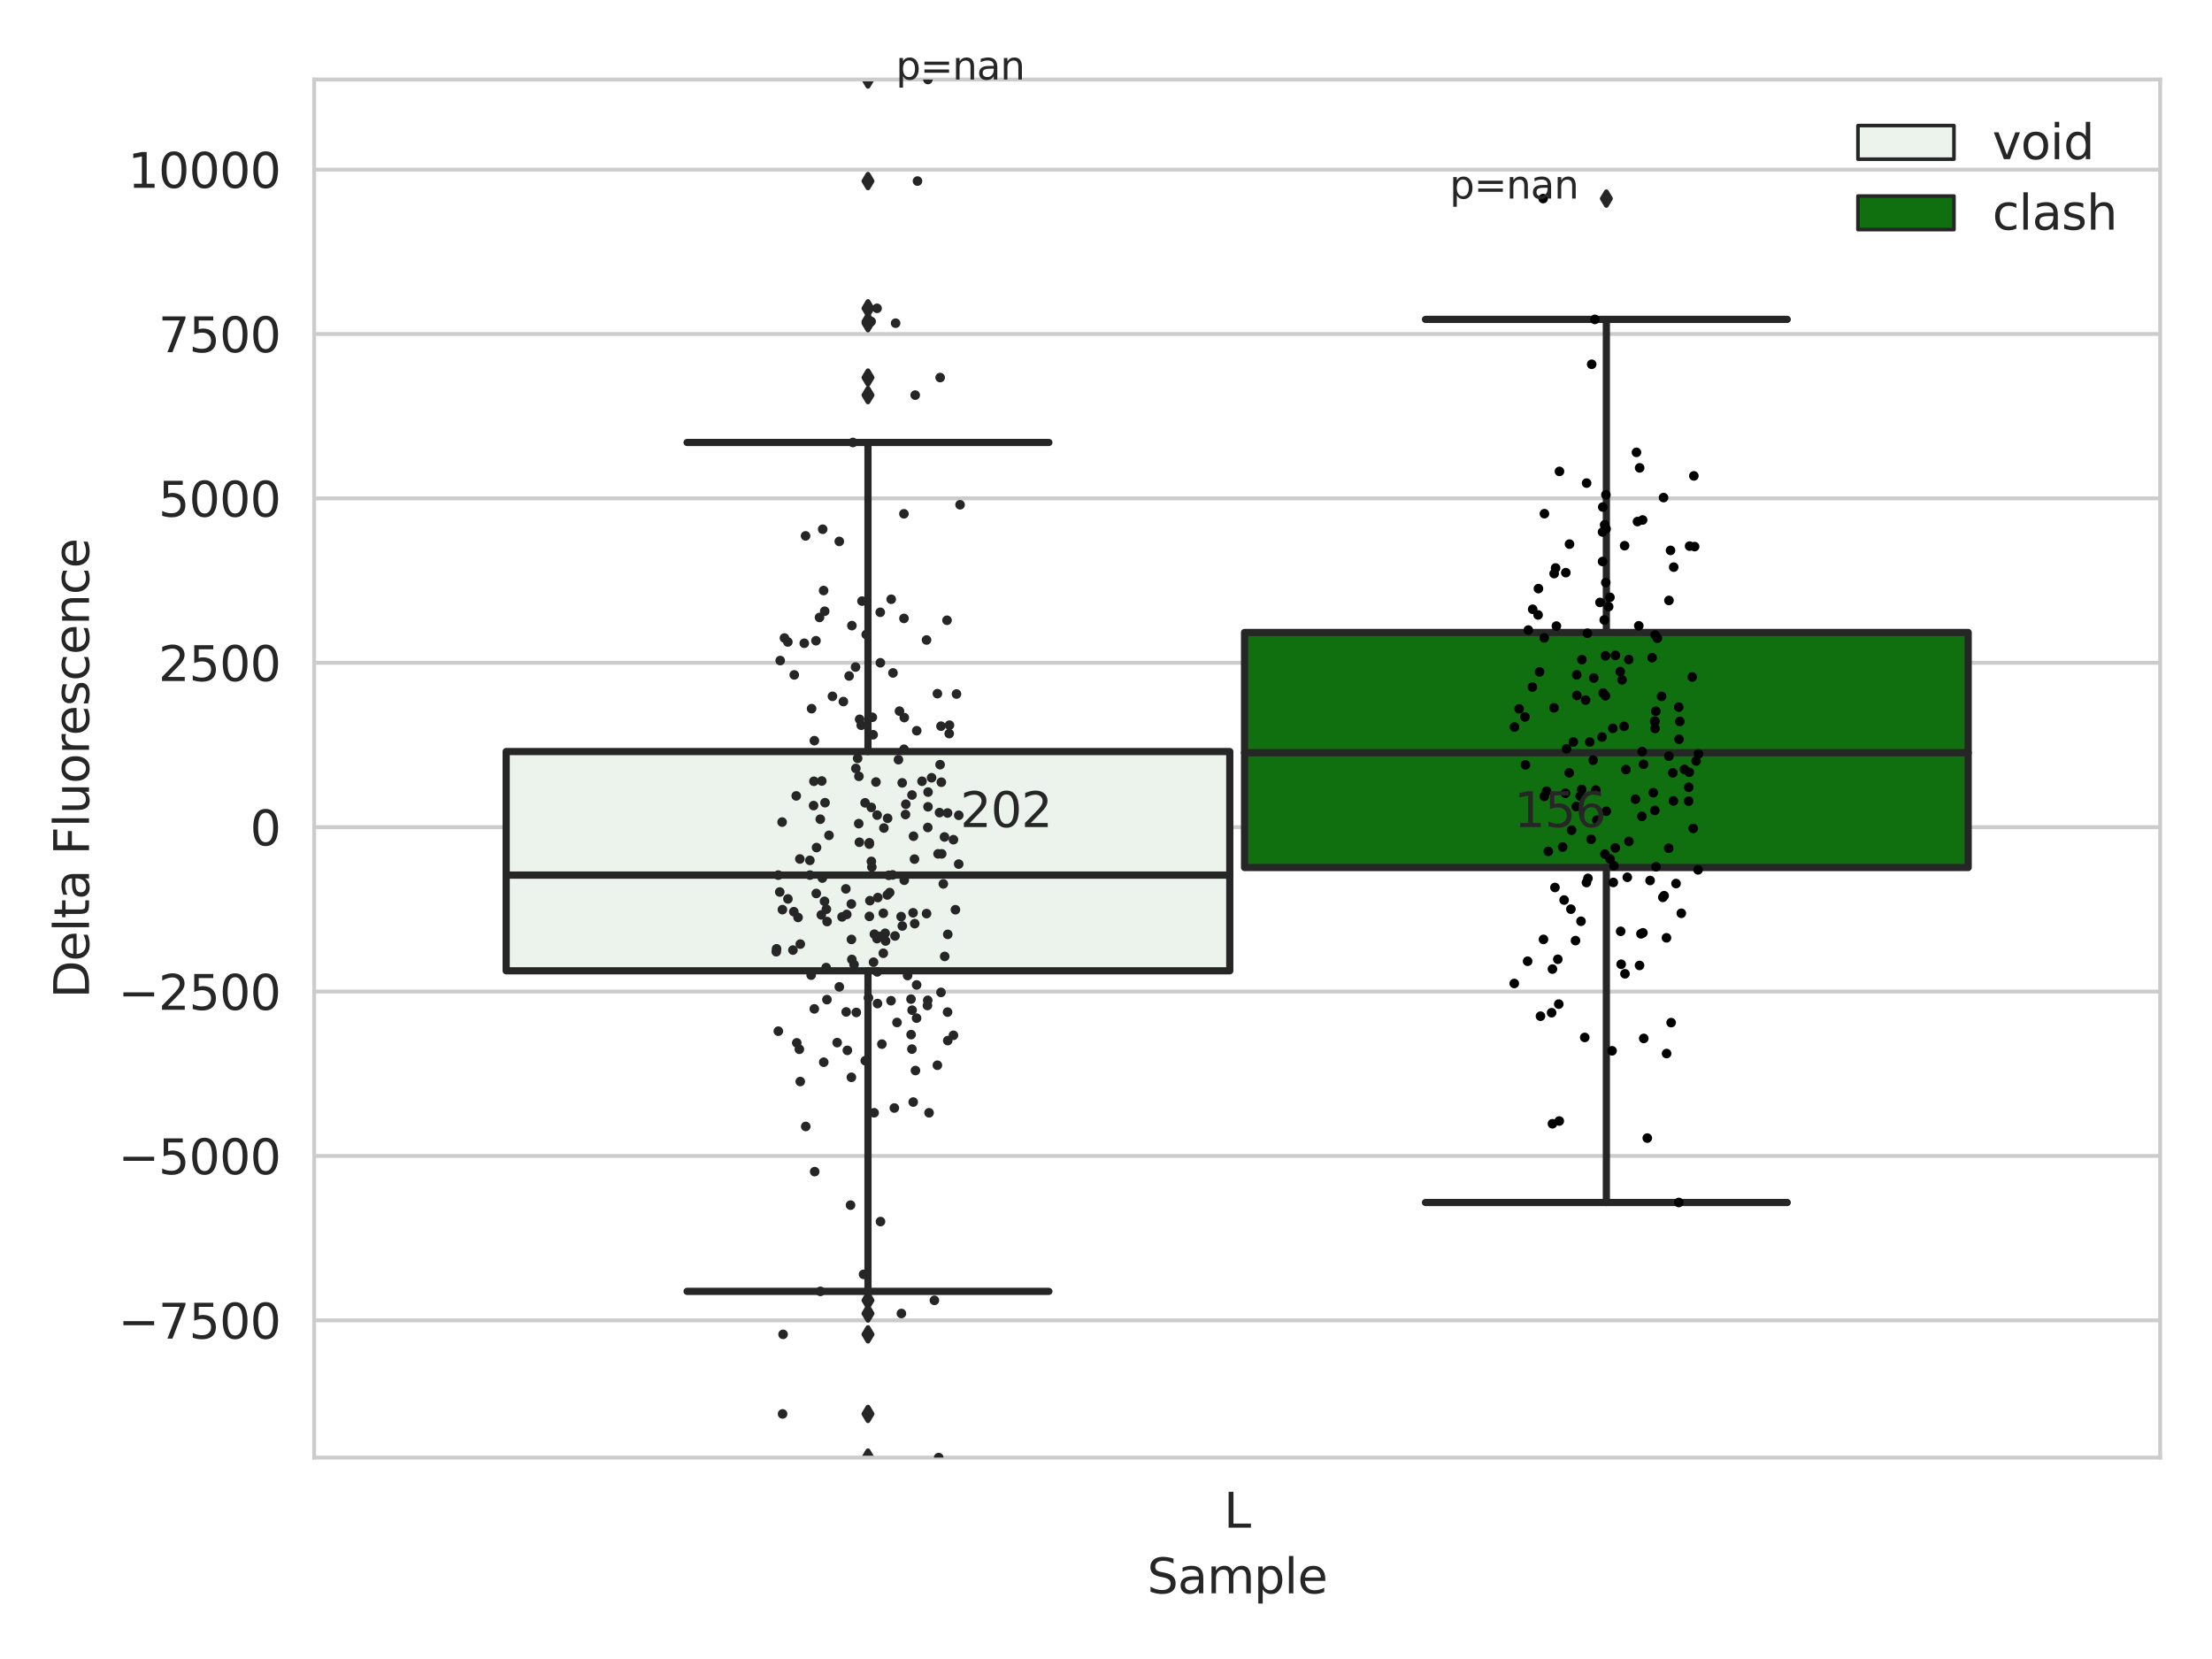 <?xml version="1.0" encoding="utf-8" standalone="no"?>
<!DOCTYPE svg PUBLIC "-//W3C//DTD SVG 1.1//EN"
  "http://www.w3.org/Graphics/SVG/1.1/DTD/svg11.dtd">
<svg xmlns:xlink="http://www.w3.org/1999/xlink" width="460.8pt" height="345.6pt" viewBox="0 0 460.8 345.6" xmlns="http://www.w3.org/2000/svg" version="1.1">
 <defs>
  <style type="text/css">*{stroke-linejoin: round; stroke-linecap: butt}</style>
 </defs>
 <g id="figure_1">
  <g id="patch_1">
   <path d="M 0 345.6 
L 460.8 345.6 
L 460.8 0 
L 0 0 
z
" style="fill: #ffffff"/>
  </g>
  <g id="axes_1">
   <g id="patch_2">
    <path d="M 65.45 303.64 
L 450 303.64 
L 450 16.561 
L 65.45 16.561 
z
" style="fill: #ffffff"/>
   </g>
   <g id="matplotlib.axis_1">
    <g id="xtick_1">
     <g id="text_1">
      <!-- L -->
      <g style="fill: #262626" transform="translate(254.939 318.238) scale(0.1 -0.1)">
       <defs>
        <path id="DejaVuSans-4c" d="M 628 4666 
L 1259 4666 
L 1259 531 
L 3531 531 
L 3531 0 
L 628 0 
L 628 4666 
z
" transform="scale(0.016)"/>
       </defs>
       <use xlink:href="#DejaVuSans-4c"/>
      </g>
     </g>
    </g>
    <g id="text_2">
     <!-- Sample -->
     <g style="fill: #262626" transform="translate(238.977 331.917) scale(0.1 -0.1)">
      <defs>
       <path id="DejaVuSans-53" d="M 3425 4513 
L 3425 3897 
Q 3066 4069 2747 4153 
Q 2428 4238 2131 4238 
Q 1616 4238 1336 4038 
Q 1056 3838 1056 3469 
Q 1056 3159 1242 3001 
Q 1428 2844 1947 2747 
L 2328 2669 
Q 3034 2534 3370 2195 
Q 3706 1856 3706 1288 
Q 3706 609 3251 259 
Q 2797 -91 1919 -91 
Q 1588 -91 1214 -16 
Q 841 59 441 206 
L 441 856 
Q 825 641 1194 531 
Q 1563 422 1919 422 
Q 2459 422 2753 634 
Q 3047 847 3047 1241 
Q 3047 1584 2836 1778 
Q 2625 1972 2144 2069 
L 1759 2144 
Q 1053 2284 737 2584 
Q 422 2884 422 3419 
Q 422 4038 858 4394 
Q 1294 4750 2059 4750 
Q 2388 4750 2728 4690 
Q 3069 4631 3425 4513 
z
" transform="scale(0.016)"/>
       <path id="DejaVuSans-61" d="M 2194 1759 
Q 1497 1759 1228 1600 
Q 959 1441 959 1056 
Q 959 750 1161 570 
Q 1363 391 1709 391 
Q 2188 391 2477 730 
Q 2766 1069 2766 1631 
L 2766 1759 
L 2194 1759 
z
M 3341 1997 
L 3341 0 
L 2766 0 
L 2766 531 
Q 2569 213 2275 61 
Q 1981 -91 1556 -91 
Q 1019 -91 701 211 
Q 384 513 384 1019 
Q 384 1609 779 1909 
Q 1175 2209 1959 2209 
L 2766 2209 
L 2766 2266 
Q 2766 2663 2505 2880 
Q 2244 3097 1772 3097 
Q 1472 3097 1187 3025 
Q 903 2953 641 2809 
L 641 3341 
Q 956 3463 1253 3523 
Q 1550 3584 1831 3584 
Q 2591 3584 2966 3190 
Q 3341 2797 3341 1997 
z
" transform="scale(0.016)"/>
       <path id="DejaVuSans-6d" d="M 3328 2828 
Q 3544 3216 3844 3400 
Q 4144 3584 4550 3584 
Q 5097 3584 5394 3201 
Q 5691 2819 5691 2113 
L 5691 0 
L 5113 0 
L 5113 2094 
Q 5113 2597 4934 2840 
Q 4756 3084 4391 3084 
Q 3944 3084 3684 2787 
Q 3425 2491 3425 1978 
L 3425 0 
L 2847 0 
L 2847 2094 
Q 2847 2600 2669 2842 
Q 2491 3084 2119 3084 
Q 1678 3084 1418 2786 
Q 1159 2488 1159 1978 
L 1159 0 
L 581 0 
L 581 3500 
L 1159 3500 
L 1159 2956 
Q 1356 3278 1631 3431 
Q 1906 3584 2284 3584 
Q 2666 3584 2933 3390 
Q 3200 3197 3328 2828 
z
" transform="scale(0.016)"/>
       <path id="DejaVuSans-70" d="M 1159 525 
L 1159 -1331 
L 581 -1331 
L 581 3500 
L 1159 3500 
L 1159 2969 
Q 1341 3281 1617 3432 
Q 1894 3584 2278 3584 
Q 2916 3584 3314 3078 
Q 3713 2572 3713 1747 
Q 3713 922 3314 415 
Q 2916 -91 2278 -91 
Q 1894 -91 1617 61 
Q 1341 213 1159 525 
z
M 3116 1747 
Q 3116 2381 2855 2742 
Q 2594 3103 2138 3103 
Q 1681 3103 1420 2742 
Q 1159 2381 1159 1747 
Q 1159 1113 1420 752 
Q 1681 391 2138 391 
Q 2594 391 2855 752 
Q 3116 1113 3116 1747 
z
" transform="scale(0.016)"/>
       <path id="DejaVuSans-6c" d="M 603 4863 
L 1178 4863 
L 1178 0 
L 603 0 
L 603 4863 
z
" transform="scale(0.016)"/>
       <path id="DejaVuSans-65" d="M 3597 1894 
L 3597 1613 
L 953 1613 
Q 991 1019 1311 708 
Q 1631 397 2203 397 
Q 2534 397 2845 478 
Q 3156 559 3463 722 
L 3463 178 
Q 3153 47 2828 -22 
Q 2503 -91 2169 -91 
Q 1331 -91 842 396 
Q 353 884 353 1716 
Q 353 2575 817 3079 
Q 1281 3584 2069 3584 
Q 2775 3584 3186 3129 
Q 3597 2675 3597 1894 
z
M 3022 2063 
Q 3016 2534 2758 2815 
Q 2500 3097 2075 3097 
Q 1594 3097 1305 2825 
Q 1016 2553 972 2059 
L 3022 2063 
z
" transform="scale(0.016)"/>
      </defs>
      <use xlink:href="#DejaVuSans-53"/>
      <use xlink:href="#DejaVuSans-61" x="63.477"/>
      <use xlink:href="#DejaVuSans-6d" x="124.756"/>
      <use xlink:href="#DejaVuSans-70" x="222.168"/>
      <use xlink:href="#DejaVuSans-6c" x="285.645"/>
      <use xlink:href="#DejaVuSans-65" x="313.428"/>
     </g>
    </g>
   </g>
   <g id="matplotlib.axis_2">
    <g id="ytick_1">
     <g id="line2d_1">
      <path d="M 65.45 275.054 
L 450 275.054 
" clip-path="url(#p0ddf5ff07e)" style="fill: none; stroke: #cccccc; stroke-width: 0.8; stroke-linecap: round"/>
     </g>
     <g id="text_3">
      <!-- −7500 -->
      <g style="fill: #262626" transform="translate(24.62 278.853) scale(0.1 -0.1)">
       <defs>
        <path id="DejaVuSans-2212" d="M 678 2272 
L 4684 2272 
L 4684 1741 
L 678 1741 
L 678 2272 
z
" transform="scale(0.016)"/>
        <path id="DejaVuSans-37" d="M 525 4666 
L 3525 4666 
L 3525 4397 
L 1831 0 
L 1172 0 
L 2766 4134 
L 525 4134 
L 525 4666 
z
" transform="scale(0.016)"/>
        <path id="DejaVuSans-35" d="M 691 4666 
L 3169 4666 
L 3169 4134 
L 1269 4134 
L 1269 2991 
Q 1406 3038 1543 3061 
Q 1681 3084 1819 3084 
Q 2600 3084 3056 2656 
Q 3513 2228 3513 1497 
Q 3513 744 3044 326 
Q 2575 -91 1722 -91 
Q 1428 -91 1123 -41 
Q 819 9 494 109 
L 494 744 
Q 775 591 1075 516 
Q 1375 441 1709 441 
Q 2250 441 2565 725 
Q 2881 1009 2881 1497 
Q 2881 1984 2565 2268 
Q 2250 2553 1709 2553 
Q 1456 2553 1204 2497 
Q 953 2441 691 2322 
L 691 4666 
z
" transform="scale(0.016)"/>
        <path id="DejaVuSans-30" d="M 2034 4250 
Q 1547 4250 1301 3770 
Q 1056 3291 1056 2328 
Q 1056 1369 1301 889 
Q 1547 409 2034 409 
Q 2525 409 2770 889 
Q 3016 1369 3016 2328 
Q 3016 3291 2770 3770 
Q 2525 4250 2034 4250 
z
M 2034 4750 
Q 2819 4750 3233 4129 
Q 3647 3509 3647 2328 
Q 3647 1150 3233 529 
Q 2819 -91 2034 -91 
Q 1250 -91 836 529 
Q 422 1150 422 2328 
Q 422 3509 836 4129 
Q 1250 4750 2034 4750 
z
" transform="scale(0.016)"/>
       </defs>
       <use xlink:href="#DejaVuSans-2212"/>
       <use xlink:href="#DejaVuSans-37" x="83.789"/>
       <use xlink:href="#DejaVuSans-35" x="147.412"/>
       <use xlink:href="#DejaVuSans-30" x="211.035"/>
       <use xlink:href="#DejaVuSans-30" x="274.658"/>
      </g>
     </g>
    </g>
    <g id="ytick_2">
     <g id="line2d_2">
      <path d="M 65.45 240.807 
L 450 240.807 
" clip-path="url(#p0ddf5ff07e)" style="fill: none; stroke: #cccccc; stroke-width: 0.8; stroke-linecap: round"/>
     </g>
     <g id="text_4">
      <!-- −5000 -->
      <g style="fill: #262626" transform="translate(24.62 244.607) scale(0.1 -0.1)">
       <use xlink:href="#DejaVuSans-2212"/>
       <use xlink:href="#DejaVuSans-35" x="83.789"/>
       <use xlink:href="#DejaVuSans-30" x="147.412"/>
       <use xlink:href="#DejaVuSans-30" x="211.035"/>
       <use xlink:href="#DejaVuSans-30" x="274.658"/>
      </g>
     </g>
    </g>
    <g id="ytick_3">
     <g id="line2d_3">
      <path d="M 65.45 206.561 
L 450 206.561 
" clip-path="url(#p0ddf5ff07e)" style="fill: none; stroke: #cccccc; stroke-width: 0.8; stroke-linecap: round"/>
     </g>
     <g id="text_5">
      <!-- −2500 -->
      <g style="fill: #262626" transform="translate(24.62 210.36) scale(0.1 -0.1)">
       <defs>
        <path id="DejaVuSans-32" d="M 1228 531 
L 3431 531 
L 3431 0 
L 469 0 
L 469 531 
Q 828 903 1448 1529 
Q 2069 2156 2228 2338 
Q 2531 2678 2651 2914 
Q 2772 3150 2772 3378 
Q 2772 3750 2511 3984 
Q 2250 4219 1831 4219 
Q 1534 4219 1204 4116 
Q 875 4013 500 3803 
L 500 4441 
Q 881 4594 1212 4672 
Q 1544 4750 1819 4750 
Q 2544 4750 2975 4387 
Q 3406 4025 3406 3419 
Q 3406 3131 3298 2873 
Q 3191 2616 2906 2266 
Q 2828 2175 2409 1742 
Q 1991 1309 1228 531 
z
" transform="scale(0.016)"/>
       </defs>
       <use xlink:href="#DejaVuSans-2212"/>
       <use xlink:href="#DejaVuSans-32" x="83.789"/>
       <use xlink:href="#DejaVuSans-35" x="147.412"/>
       <use xlink:href="#DejaVuSans-30" x="211.035"/>
       <use xlink:href="#DejaVuSans-30" x="274.658"/>
      </g>
     </g>
    </g>
    <g id="ytick_4">
     <g id="line2d_4">
      <path d="M 65.45 172.315 
L 450 172.315 
" clip-path="url(#p0ddf5ff07e)" style="fill: none; stroke: #cccccc; stroke-width: 0.8; stroke-linecap: round"/>
     </g>
     <g id="text_6">
      <!-- 0 -->
      <g style="fill: #262626" transform="translate(52.087 176.114) scale(0.1 -0.1)">
       <use xlink:href="#DejaVuSans-30"/>
      </g>
     </g>
    </g>
    <g id="ytick_5">
     <g id="line2d_5">
      <path d="M 65.45 138.069 
L 450 138.069 
" clip-path="url(#p0ddf5ff07e)" style="fill: none; stroke: #cccccc; stroke-width: 0.8; stroke-linecap: round"/>
     </g>
     <g id="text_7">
      <!-- 2500 -->
      <g style="fill: #262626" transform="translate(33 141.868) scale(0.1 -0.1)">
       <use xlink:href="#DejaVuSans-32"/>
       <use xlink:href="#DejaVuSans-35" x="63.623"/>
       <use xlink:href="#DejaVuSans-30" x="127.246"/>
       <use xlink:href="#DejaVuSans-30" x="190.869"/>
      </g>
     </g>
    </g>
    <g id="ytick_6">
     <g id="line2d_6">
      <path d="M 65.45 103.822 
L 450 103.822 
" clip-path="url(#p0ddf5ff07e)" style="fill: none; stroke: #cccccc; stroke-width: 0.8; stroke-linecap: round"/>
     </g>
     <g id="text_8">
      <!-- 5000 -->
      <g style="fill: #262626" transform="translate(33 107.622) scale(0.1 -0.1)">
       <use xlink:href="#DejaVuSans-35"/>
       <use xlink:href="#DejaVuSans-30" x="63.623"/>
       <use xlink:href="#DejaVuSans-30" x="127.246"/>
       <use xlink:href="#DejaVuSans-30" x="190.869"/>
      </g>
     </g>
    </g>
    <g id="ytick_7">
     <g id="line2d_7">
      <path d="M 65.45 69.576 
L 450 69.576 
" clip-path="url(#p0ddf5ff07e)" style="fill: none; stroke: #cccccc; stroke-width: 0.8; stroke-linecap: round"/>
     </g>
     <g id="text_9">
      <!-- 7500 -->
      <g style="fill: #262626" transform="translate(33 73.375) scale(0.1 -0.1)">
       <use xlink:href="#DejaVuSans-37"/>
       <use xlink:href="#DejaVuSans-35" x="63.623"/>
       <use xlink:href="#DejaVuSans-30" x="127.246"/>
       <use xlink:href="#DejaVuSans-30" x="190.869"/>
      </g>
     </g>
    </g>
    <g id="ytick_8">
     <g id="line2d_8">
      <path d="M 65.45 35.33 
L 450 35.33 
" clip-path="url(#p0ddf5ff07e)" style="fill: none; stroke: #cccccc; stroke-width: 0.8; stroke-linecap: round"/>
     </g>
     <g id="text_10">
      <!-- 10000 -->
      <g style="fill: #262626" transform="translate(26.637 39.129) scale(0.1 -0.1)">
       <defs>
        <path id="DejaVuSans-31" d="M 794 531 
L 1825 531 
L 1825 4091 
L 703 3866 
L 703 4441 
L 1819 4666 
L 2450 4666 
L 2450 531 
L 3481 531 
L 3481 0 
L 794 0 
L 794 531 
z
" transform="scale(0.016)"/>
       </defs>
       <use xlink:href="#DejaVuSans-31"/>
       <use xlink:href="#DejaVuSans-30" x="63.623"/>
       <use xlink:href="#DejaVuSans-30" x="127.246"/>
       <use xlink:href="#DejaVuSans-30" x="190.869"/>
       <use xlink:href="#DejaVuSans-30" x="254.492"/>
      </g>
     </g>
    </g>
    <g id="text_11">
     <!-- Delta Fluorescence -->
     <g style="fill: #262626" transform="translate(18.541 207.967) rotate(-90) scale(0.1 -0.1)">
      <defs>
       <path id="DejaVuSans-44" d="M 1259 4147 
L 1259 519 
L 2022 519 
Q 2988 519 3436 956 
Q 3884 1394 3884 2338 
Q 3884 3275 3436 3711 
Q 2988 4147 2022 4147 
L 1259 4147 
z
M 628 4666 
L 1925 4666 
Q 3281 4666 3915 4102 
Q 4550 3538 4550 2338 
Q 4550 1131 3912 565 
Q 3275 0 1925 0 
L 628 0 
L 628 4666 
z
" transform="scale(0.016)"/>
       <path id="DejaVuSans-74" d="M 1172 4494 
L 1172 3500 
L 2356 3500 
L 2356 3053 
L 1172 3053 
L 1172 1153 
Q 1172 725 1289 603 
Q 1406 481 1766 481 
L 2356 481 
L 2356 0 
L 1766 0 
Q 1100 0 847 248 
Q 594 497 594 1153 
L 594 3053 
L 172 3053 
L 172 3500 
L 594 3500 
L 594 4494 
L 1172 4494 
z
" transform="scale(0.016)"/>
       <path id="DejaVuSans-20" transform="scale(0.016)"/>
       <path id="DejaVuSans-46" d="M 628 4666 
L 3309 4666 
L 3309 4134 
L 1259 4134 
L 1259 2759 
L 3109 2759 
L 3109 2228 
L 1259 2228 
L 1259 0 
L 628 0 
L 628 4666 
z
" transform="scale(0.016)"/>
       <path id="DejaVuSans-75" d="M 544 1381 
L 544 3500 
L 1119 3500 
L 1119 1403 
Q 1119 906 1312 657 
Q 1506 409 1894 409 
Q 2359 409 2629 706 
Q 2900 1003 2900 1516 
L 2900 3500 
L 3475 3500 
L 3475 0 
L 2900 0 
L 2900 538 
Q 2691 219 2414 64 
Q 2138 -91 1772 -91 
Q 1169 -91 856 284 
Q 544 659 544 1381 
z
M 1991 3584 
L 1991 3584 
z
" transform="scale(0.016)"/>
       <path id="DejaVuSans-6f" d="M 1959 3097 
Q 1497 3097 1228 2736 
Q 959 2375 959 1747 
Q 959 1119 1226 758 
Q 1494 397 1959 397 
Q 2419 397 2687 759 
Q 2956 1122 2956 1747 
Q 2956 2369 2687 2733 
Q 2419 3097 1959 3097 
z
M 1959 3584 
Q 2709 3584 3137 3096 
Q 3566 2609 3566 1747 
Q 3566 888 3137 398 
Q 2709 -91 1959 -91 
Q 1206 -91 779 398 
Q 353 888 353 1747 
Q 353 2609 779 3096 
Q 1206 3584 1959 3584 
z
" transform="scale(0.016)"/>
       <path id="DejaVuSans-72" d="M 2631 2963 
Q 2534 3019 2420 3045 
Q 2306 3072 2169 3072 
Q 1681 3072 1420 2755 
Q 1159 2438 1159 1844 
L 1159 0 
L 581 0 
L 581 3500 
L 1159 3500 
L 1159 2956 
Q 1341 3275 1631 3429 
Q 1922 3584 2338 3584 
Q 2397 3584 2469 3576 
Q 2541 3569 2628 3553 
L 2631 2963 
z
" transform="scale(0.016)"/>
       <path id="DejaVuSans-73" d="M 2834 3397 
L 2834 2853 
Q 2591 2978 2328 3040 
Q 2066 3103 1784 3103 
Q 1356 3103 1142 2972 
Q 928 2841 928 2578 
Q 928 2378 1081 2264 
Q 1234 2150 1697 2047 
L 1894 2003 
Q 2506 1872 2764 1633 
Q 3022 1394 3022 966 
Q 3022 478 2636 193 
Q 2250 -91 1575 -91 
Q 1294 -91 989 -36 
Q 684 19 347 128 
L 347 722 
Q 666 556 975 473 
Q 1284 391 1588 391 
Q 1994 391 2212 530 
Q 2431 669 2431 922 
Q 2431 1156 2273 1281 
Q 2116 1406 1581 1522 
L 1381 1569 
Q 847 1681 609 1914 
Q 372 2147 372 2553 
Q 372 3047 722 3315 
Q 1072 3584 1716 3584 
Q 2034 3584 2315 3537 
Q 2597 3491 2834 3397 
z
" transform="scale(0.016)"/>
       <path id="DejaVuSans-63" d="M 3122 3366 
L 3122 2828 
Q 2878 2963 2633 3030 
Q 2388 3097 2138 3097 
Q 1578 3097 1268 2742 
Q 959 2388 959 1747 
Q 959 1106 1268 751 
Q 1578 397 2138 397 
Q 2388 397 2633 464 
Q 2878 531 3122 666 
L 3122 134 
Q 2881 22 2623 -34 
Q 2366 -91 2075 -91 
Q 1284 -91 818 406 
Q 353 903 353 1747 
Q 353 2603 823 3093 
Q 1294 3584 2113 3584 
Q 2378 3584 2631 3529 
Q 2884 3475 3122 3366 
z
" transform="scale(0.016)"/>
       <path id="DejaVuSans-6e" d="M 3513 2113 
L 3513 0 
L 2938 0 
L 2938 2094 
Q 2938 2591 2744 2837 
Q 2550 3084 2163 3084 
Q 1697 3084 1428 2787 
Q 1159 2491 1159 1978 
L 1159 0 
L 581 0 
L 581 3500 
L 1159 3500 
L 1159 2956 
Q 1366 3272 1645 3428 
Q 1925 3584 2291 3584 
Q 2894 3584 3203 3211 
Q 3513 2838 3513 2113 
z
" transform="scale(0.016)"/>
      </defs>
      <use xlink:href="#DejaVuSans-44"/>
      <use xlink:href="#DejaVuSans-65" x="77.002"/>
      <use xlink:href="#DejaVuSans-6c" x="138.525"/>
      <use xlink:href="#DejaVuSans-74" x="166.309"/>
      <use xlink:href="#DejaVuSans-61" x="205.518"/>
      <use xlink:href="#DejaVuSans-20" x="266.797"/>
      <use xlink:href="#DejaVuSans-46" x="298.584"/>
      <use xlink:href="#DejaVuSans-6c" x="356.104"/>
      <use xlink:href="#DejaVuSans-75" x="383.887"/>
      <use xlink:href="#DejaVuSans-6f" x="447.266"/>
      <use xlink:href="#DejaVuSans-72" x="508.447"/>
      <use xlink:href="#DejaVuSans-65" x="547.311"/>
      <use xlink:href="#DejaVuSans-73" x="608.834"/>
      <use xlink:href="#DejaVuSans-63" x="660.934"/>
      <use xlink:href="#DejaVuSans-65" x="715.914"/>
      <use xlink:href="#DejaVuSans-6e" x="777.438"/>
      <use xlink:href="#DejaVuSans-63" x="840.816"/>
      <use xlink:href="#DejaVuSans-65" x="895.797"/>
     </g>
    </g>
   </g>
   <g id="patch_3">
    <path d="M 105.443 202.237 
L 256.187 202.237 
L 256.187 156.558 
L 105.443 156.558 
L 105.443 202.237 
z
" clip-path="url(#p0ddf5ff07e)" style="fill: #ecf2ec; stroke: #262626; stroke-width: 1.5; stroke-linejoin: miter"/>
   </g>
   <g id="patch_4">
    <path d="M 259.263 180.722 
L 410.007 180.722 
L 410.007 131.75 
L 259.263 131.75 
L 259.263 180.722 
z
" clip-path="url(#p0ddf5ff07e)" style="fill: #107010; stroke: #262626; stroke-width: 1.5; stroke-linejoin: miter"/>
   </g>
   <g id="patch_5">
    <path d="M 257.725 172.315 
L 257.725 172.315 
L 257.725 172.315 
L 257.725 172.315 
z
" clip-path="url(#p0ddf5ff07e)" style="fill: #ecf2ec; stroke: #262626; stroke-width: 0.75; stroke-linejoin: miter"/>
   </g>
   <g id="patch_6">
    <path d="M 257.725 172.315 
L 257.725 172.315 
L 257.725 172.315 
L 257.725 172.315 
z
" clip-path="url(#p0ddf5ff07e)" style="fill: #107010; stroke: #262626; stroke-width: 0.75; stroke-linejoin: miter"/>
   </g>
   <g id="PathCollection_1"/>
   <g id="PathCollection_2"/>
   <g id="line2d_9">
    <path d="M 180.815 202.237 
L 180.815 269.015 
" clip-path="url(#p0ddf5ff07e)" style="fill: none; stroke: #262626; stroke-width: 1.5; stroke-linecap: round"/>
   </g>
   <g id="line2d_10">
    <path d="M 180.815 156.558 
L 180.815 92.175 
" clip-path="url(#p0ddf5ff07e)" style="fill: none; stroke: #262626; stroke-width: 1.5; stroke-linecap: round"/>
   </g>
   <g id="line2d_11">
    <path d="M 143.129 269.015 
L 218.501 269.015 
" clip-path="url(#p0ddf5ff07e)" style="fill: none; stroke: #262626; stroke-width: 1.5; stroke-linecap: round"/>
   </g>
   <g id="line2d_12">
    <path d="M 143.129 92.175 
L 218.501 92.175 
" clip-path="url(#p0ddf5ff07e)" style="fill: none; stroke: #262626; stroke-width: 1.5; stroke-linecap: round"/>
   </g>
   <g id="line2d_13">
    <defs>
     <path id="m0893c1587b" d="M -0 1.414 
L 0.849 0 
L 0 -1.414 
L -0.849 -0 
z
" style="stroke: #262626; stroke-linejoin: miter"/>
    </defs>
    <g clip-path="url(#p0ddf5ff07e)">
     <use xlink:href="#m0893c1587b" x="180.815" y="273.626" style="fill: #262626; stroke: #262626; stroke-linejoin: miter"/>
     <use xlink:href="#m0893c1587b" x="180.815" y="303.64" style="fill: #262626; stroke: #262626; stroke-linejoin: miter"/>
     <use xlink:href="#m0893c1587b" x="180.815" y="277.971" style="fill: #262626; stroke: #262626; stroke-linejoin: miter"/>
     <use xlink:href="#m0893c1587b" x="180.815" y="270.886" style="fill: #262626; stroke: #262626; stroke-linejoin: miter"/>
     <use xlink:href="#m0893c1587b" x="180.815" y="294.545" style="fill: #262626; stroke: #262626; stroke-linejoin: miter"/>
     <use xlink:href="#m0893c1587b" x="180.815" y="16.561" style="fill: #262626; stroke: #262626; stroke-linejoin: miter"/>
     <use xlink:href="#m0893c1587b" x="180.815" y="37.719" style="fill: #262626; stroke: #262626; stroke-linejoin: miter"/>
     <use xlink:href="#m0893c1587b" x="180.815" y="67.327" style="fill: #262626; stroke: #262626; stroke-linejoin: miter"/>
     <use xlink:href="#m0893c1587b" x="180.815" y="66.973" style="fill: #262626; stroke: #262626; stroke-linejoin: miter"/>
     <use xlink:href="#m0893c1587b" x="180.815" y="78.652" style="fill: #262626; stroke: #262626; stroke-linejoin: miter"/>
     <use xlink:href="#m0893c1587b" x="180.815" y="82.308" style="fill: #262626; stroke: #262626; stroke-linejoin: miter"/>
     <use xlink:href="#m0893c1587b" x="180.815" y="64.229" style="fill: #262626; stroke: #262626; stroke-linejoin: miter"/>
    </g>
   </g>
   <g id="line2d_14">
    <path d="M 334.635 180.722 
L 334.635 250.503 
" clip-path="url(#p0ddf5ff07e)" style="fill: none; stroke: #262626; stroke-width: 1.5; stroke-linecap: round"/>
   </g>
   <g id="line2d_15">
    <path d="M 334.635 131.75 
L 334.635 66.534 
" clip-path="url(#p0ddf5ff07e)" style="fill: none; stroke: #262626; stroke-width: 1.5; stroke-linecap: round"/>
   </g>
   <g id="line2d_16">
    <path d="M 296.949 250.503 
L 372.321 250.503 
" clip-path="url(#p0ddf5ff07e)" style="fill: none; stroke: #262626; stroke-width: 1.5; stroke-linecap: round"/>
   </g>
   <g id="line2d_17">
    <path d="M 296.949 66.534 
L 372.321 66.534 
" clip-path="url(#p0ddf5ff07e)" style="fill: none; stroke: #262626; stroke-width: 1.5; stroke-linecap: round"/>
   </g>
   <g id="line2d_18">
    <g clip-path="url(#p0ddf5ff07e)">
     <use xlink:href="#m0893c1587b" x="334.635" y="41.366" style="fill: #262626; stroke: #262626; stroke-linejoin: miter"/>
    </g>
   </g>
   <g id="line2d_19">
    <path d="M 105.443 182.299 
L 256.187 182.299 
" clip-path="url(#p0ddf5ff07e)" style="fill: none; stroke: #262626; stroke-width: 1.5; stroke-linecap: round"/>
   </g>
   <g id="line2d_20">
    <path d="M 259.263 156.801 
L 410.007 156.801 
" clip-path="url(#p0ddf5ff07e)" style="fill: none; stroke: #262626; stroke-width: 1.5; stroke-linecap: round"/>
   </g>
   <g id="patch_7">
    <path d="M 65.45 303.64 
L 65.45 16.561 
" style="fill: none; stroke: #cccccc; stroke-width: 0.8; stroke-linejoin: miter; stroke-linecap: square"/>
   </g>
   <g id="patch_8">
    <path d="M 450 303.64 
L 450 16.561 
" style="fill: none; stroke: #cccccc; stroke-width: 0.8; stroke-linejoin: miter; stroke-linecap: square"/>
   </g>
   <g id="patch_9">
    <path d="M 65.45 303.64 
L 450 303.64 
" style="fill: none; stroke: #cccccc; stroke-width: 0.8; stroke-linejoin: miter; stroke-linecap: square"/>
   </g>
   <g id="patch_10">
    <path d="M 65.45 16.561 
L 450 16.561 
" style="fill: none; stroke: #cccccc; stroke-width: 0.8; stroke-linejoin: miter; stroke-linecap: square"/>
   </g>
   <g id="PathCollection_3">
    <defs>
     <path id="C0_0_599f072118" d="M 0 1 
C 0.265 1 0.52 0.895 0.707 0.707 
C 0.895 0.52 1 0.265 1 -0 
C 1 -0.265 0.895 -0.52 0.707 -0.707 
C 0.52 -0.895 0.265 -1 0 -1 
C -0.265 -1 -0.52 -0.895 -0.707 -0.707 
C -0.895 -0.52 -1 -0.265 -1 0 
C -1 0.265 -0.895 0.52 -0.707 0.707 
C -0.52 0.895 -0.265 1 0 1 
z
"/>
    </defs>
    <g clip-path="url(#p0ddf5ff07e)">
     <use xlink:href="#C0_0_599f072118" x="190.207" y="190.151" style="fill: #262626"/>
    </g>
    <g clip-path="url(#p0ddf5ff07e)">
     <use xlink:href="#C0_0_599f072118" x="162.93" y="171.254" style="fill: #262626"/>
    </g>
    <g clip-path="url(#p0ddf5ff07e)">
     <use xlink:href="#C0_0_599f072118" x="183.242" y="195.066" style="fill: #262626"/>
    </g>
    <g clip-path="url(#p0ddf5ff07e)">
     <use xlink:href="#C0_0_599f072118" x="187.944" y="163.083" style="fill: #262626"/>
    </g>
    <g clip-path="url(#p0ddf5ff07e)">
     <use xlink:href="#C0_0_599f072118" x="196.75" y="174.352" style="fill: #262626"/>
    </g>
    <g clip-path="url(#p0ddf5ff07e)">
     <use xlink:href="#C0_0_599f072118" x="170.876" y="170.656" style="fill: #262626"/>
    </g>
    <g clip-path="url(#p0ddf5ff07e)">
     <use xlink:href="#C0_0_599f072118" x="197.28" y="129.214" style="fill: #262626"/>
    </g>
    <g clip-path="url(#p0ddf5ff07e)">
     <use xlink:href="#C0_0_599f072118" x="181.097" y="175.566" style="fill: #262626"/>
    </g>
    <g clip-path="url(#p0ddf5ff07e)">
     <use xlink:href="#C0_0_599f072118" x="182.8" y="209.062" style="fill: #262626"/>
    </g>
    <g clip-path="url(#p0ddf5ff07e)">
     <use xlink:href="#C0_0_599f072118" x="161.713" y="198.262" style="fill: #262626"/>
    </g>
    <g clip-path="url(#p0ddf5ff07e)">
     <use xlink:href="#C0_0_599f072118" x="183.397" y="138.07" style="fill: #262626"/>
    </g>
    <g clip-path="url(#p0ddf5ff07e)">
     <use xlink:href="#C0_0_599f072118" x="181.525" y="179.446" style="fill: #262626"/>
    </g>
    <g clip-path="url(#p0ddf5ff07e)">
     <use xlink:href="#C0_0_599f072118" x="165.183" y="197.919" style="fill: #262626"/>
    </g>
    <g clip-path="url(#p0ddf5ff07e)">
     <use xlink:href="#C0_0_599f072118" x="171.093" y="190.586" style="fill: #262626"/>
    </g>
    <g clip-path="url(#p0ddf5ff07e)">
     <use xlink:href="#C0_0_599f072118" x="192.075" y="162.75" style="fill: #262626"/>
    </g>
    <g clip-path="url(#p0ddf5ff07e)">
     <use xlink:href="#C0_0_599f072118" x="190.972" y="152.221" style="fill: #262626"/>
    </g>
    <g clip-path="url(#p0ddf5ff07e)">
     <use xlink:href="#C0_0_599f072118" x="179.024" y="175.455" style="fill: #262626"/>
    </g>
    <g clip-path="url(#p0ddf5ff07e)">
     <use xlink:href="#C0_0_599f072118" x="165.459" y="140.591" style="fill: #262626"/>
    </g>
    <g clip-path="url(#p0ddf5ff07e)">
     <use xlink:href="#C0_0_599f072118" x="193.264" y="208.389" style="fill: #262626"/>
    </g>
    <g clip-path="url(#p0ddf5ff07e)">
     <use xlink:href="#C0_0_599f072118" x="170.722" y="128.626" style="fill: #262626"/>
    </g>
    <g clip-path="url(#p0ddf5ff07e)">
     <use xlink:href="#C0_0_599f072118" x="162.438" y="185.82" style="fill: #262626"/>
    </g>
    <g clip-path="url(#p0ddf5ff07e)">
     <use xlink:href="#C0_0_599f072118" x="178.384" y="210.907" style="fill: #262626"/>
    </g>
    <g clip-path="url(#p0ddf5ff07e)">
     <use xlink:href="#C0_0_599f072118" x="183.425" y="254.477" style="fill: #262626"/>
    </g>
    <g clip-path="url(#p0ddf5ff07e)">
     <use xlink:href="#C0_0_599f072118" x="177.451" y="199.867" style="fill: #262626"/>
    </g>
    <g clip-path="url(#p0ddf5ff07e)">
     <use xlink:href="#C0_0_599f072118" x="190.706" y="223.011" style="fill: #262626"/>
    </g>
    <g clip-path="url(#p0ddf5ff07e)">
     <use xlink:href="#C0_0_599f072118" x="187.779" y="273.626" style="fill: #262626"/>
    </g>
    <g clip-path="url(#p0ddf5ff07e)">
     <use xlink:href="#C0_0_599f072118" x="179.076" y="149.847" style="fill: #262626"/>
    </g>
    <g clip-path="url(#p0ddf5ff07e)">
     <use xlink:href="#C0_0_599f072118" x="173.416" y="145.057" style="fill: #262626"/>
    </g>
    <g clip-path="url(#p0ddf5ff07e)">
     <use xlink:href="#C0_0_599f072118" x="198.62" y="215.675" style="fill: #262626"/>
    </g>
    <g clip-path="url(#p0ddf5ff07e)">
     <use xlink:href="#C0_0_599f072118" x="162.993" y="189.496" style="fill: #262626"/>
    </g>
    <g clip-path="url(#p0ddf5ff07e)">
     <use xlink:href="#C0_0_599f072118" x="196.51" y="184.128" style="fill: #262626"/>
    </g>
    <g clip-path="url(#p0ddf5ff07e)">
     <use xlink:href="#C0_0_599f072118" x="185.954" y="182.26" style="fill: #262626"/>
    </g>
    <g clip-path="url(#p0ddf5ff07e)">
     <use xlink:href="#C0_0_599f072118" x="172.106" y="201.562" style="fill: #262626"/>
    </g>
    <g clip-path="url(#p0ddf5ff07e)">
     <use xlink:href="#C0_0_599f072118" x="176.52" y="218.809" style="fill: #262626"/>
    </g>
    <g clip-path="url(#p0ddf5ff07e)">
     <use xlink:href="#C0_0_599f072118" x="177.359" y="224.422" style="fill: #262626"/>
    </g>
    <g clip-path="url(#p0ddf5ff07e)">
     <use xlink:href="#C0_0_599f072118" x="167.818" y="111.636" style="fill: #262626"/>
    </g>
    <g clip-path="url(#p0ddf5ff07e)">
     <use xlink:href="#C0_0_599f072118" x="171.193" y="162.697" style="fill: #262626"/>
    </g>
    <g clip-path="url(#p0ddf5ff07e)">
     <use xlink:href="#C0_0_599f072118" x="196.098" y="162.95" style="fill: #262626"/>
    </g>
    <g clip-path="url(#p0ddf5ff07e)">
     <use xlink:href="#C0_0_599f072118" x="199.032" y="189.513" style="fill: #262626"/>
    </g>
    <g clip-path="url(#p0ddf5ff07e)">
     <use xlink:href="#C0_0_599f072118" x="195.55" y="303.64" style="fill: #262626"/>
    </g>
    <g clip-path="url(#p0ddf5ff07e)">
     <use xlink:href="#C0_0_599f072118" x="180.211" y="167.243" style="fill: #262626"/>
    </g>
    <g clip-path="url(#p0ddf5ff07e)">
     <use xlink:href="#C0_0_599f072118" x="196.026" y="151.271" style="fill: #262626"/>
    </g>
    <g clip-path="url(#p0ddf5ff07e)">
     <use xlink:href="#C0_0_599f072118" x="163.129" y="277.971" style="fill: #262626"/>
    </g>
    <g clip-path="url(#p0ddf5ff07e)">
     <use xlink:href="#C0_0_599f072118" x="187.968" y="192.902" style="fill: #262626"/>
    </g>
    <g clip-path="url(#p0ddf5ff07e)">
     <use xlink:href="#C0_0_599f072118" x="193.538" y="231.813" style="fill: #262626"/>
    </g>
    <g clip-path="url(#p0ddf5ff07e)">
     <use xlink:href="#C0_0_599f072118" x="171.601" y="221.278" style="fill: #262626"/>
    </g>
    <g clip-path="url(#p0ddf5ff07e)">
     <use xlink:href="#C0_0_599f072118" x="181.511" y="168.198" style="fill: #262626"/>
    </g>
    <g clip-path="url(#p0ddf5ff07e)">
     <use xlink:href="#C0_0_599f072118" x="197.438" y="194.648" style="fill: #262626"/>
    </g>
    <g clip-path="url(#p0ddf5ff07e)">
     <use xlink:href="#C0_0_599f072118" x="161.772" y="197.655" style="fill: #262626"/>
    </g>
    <g clip-path="url(#p0ddf5ff07e)">
     <use xlink:href="#C0_0_599f072118" x="184.014" y="190.245" style="fill: #262626"/>
    </g>
    <g clip-path="url(#p0ddf5ff07e)">
     <use xlink:href="#C0_0_599f072118" x="188.305" y="107.033" style="fill: #262626"/>
    </g>
    <g clip-path="url(#p0ddf5ff07e)">
     <use xlink:href="#C0_0_599f072118" x="187.377" y="148.142" style="fill: #262626"/>
    </g>
    <g clip-path="url(#p0ddf5ff07e)">
     <use xlink:href="#C0_0_599f072118" x="168.73" y="182.295" style="fill: #262626"/>
    </g>
    <g clip-path="url(#p0ddf5ff07e)">
     <use xlink:href="#C0_0_599f072118" x="168.979" y="203.141" style="fill: #262626"/>
    </g>
    <g clip-path="url(#p0ddf5ff07e)">
     <use xlink:href="#C0_0_599f072118" x="200" y="105.148" style="fill: #262626"/>
    </g>
    <g clip-path="url(#p0ddf5ff07e)">
     <use xlink:href="#C0_0_599f072118" x="188.322" y="156.084" style="fill: #262626"/>
    </g>
    <g clip-path="url(#p0ddf5ff07e)">
     <use xlink:href="#C0_0_599f072118" x="193.012" y="133.32" style="fill: #262626"/>
    </g>
    <g clip-path="url(#p0ddf5ff07e)">
     <use xlink:href="#C0_0_599f072118" x="189.967" y="218.55" style="fill: #262626"/>
    </g>
    <g clip-path="url(#p0ddf5ff07e)">
     <use xlink:href="#C0_0_599f072118" x="175.412" y="191.005" style="fill: #262626"/>
    </g>
    <g clip-path="url(#p0ddf5ff07e)">
     <use xlink:href="#C0_0_599f072118" x="190.952" y="205.18" style="fill: #262626"/>
    </g>
    <g clip-path="url(#p0ddf5ff07e)">
     <use xlink:href="#C0_0_599f072118" x="199.727" y="169.837" style="fill: #262626"/>
    </g>
    <g clip-path="url(#p0ddf5ff07e)">
     <use xlink:href="#C0_0_599f072118" x="197.435" y="216.777" style="fill: #262626"/>
    </g>
    <g clip-path="url(#p0ddf5ff07e)">
     <use xlink:href="#C0_0_599f072118" x="184.396" y="194.415" style="fill: #262626"/>
    </g>
    <g clip-path="url(#p0ddf5ff07e)">
     <use xlink:href="#C0_0_599f072118" x="193.021" y="190.32" style="fill: #262626"/>
    </g>
    <g clip-path="url(#p0ddf5ff07e)">
     <use xlink:href="#C0_0_599f072118" x="193.201" y="209.465" style="fill: #262626"/>
    </g>
    <g clip-path="url(#p0ddf5ff07e)">
     <use xlink:href="#C0_0_599f072118" x="166.715" y="196.672" style="fill: #262626"/>
    </g>
    <g clip-path="url(#p0ddf5ff07e)">
     <use xlink:href="#C0_0_599f072118" x="185.617" y="208.466" style="fill: #262626"/>
    </g>
    <g clip-path="url(#p0ddf5ff07e)">
     <use xlink:href="#C0_0_599f072118" x="181.216" y="187.624" style="fill: #262626"/>
    </g>
    <g clip-path="url(#p0ddf5ff07e)">
     <use xlink:href="#C0_0_599f072118" x="187.164" y="158.258" style="fill: #262626"/>
    </g>
    <g clip-path="url(#p0ddf5ff07e)">
     <use xlink:href="#C0_0_599f072118" x="181.724" y="149.424" style="fill: #262626"/>
    </g>
    <g clip-path="url(#p0ddf5ff07e)">
     <use xlink:href="#C0_0_599f072118" x="182.477" y="162.909" style="fill: #262626"/>
    </g>
    <g clip-path="url(#p0ddf5ff07e)">
     <use xlink:href="#C0_0_599f072118" x="181.624" y="180.628" style="fill: #262626"/>
    </g>
    <g clip-path="url(#p0ddf5ff07e)">
     <use xlink:href="#C0_0_599f072118" x="169.652" y="154.294" style="fill: #262626"/>
    </g>
    <g clip-path="url(#p0ddf5ff07e)">
     <use xlink:href="#C0_0_599f072118" x="170.043" y="186.128" style="fill: #262626"/>
    </g>
    <g clip-path="url(#p0ddf5ff07e)">
     <use xlink:href="#C0_0_599f072118" x="182.742" y="202.462" style="fill: #262626"/>
    </g>
    <g clip-path="url(#p0ddf5ff07e)">
     <use xlink:href="#C0_0_599f072118" x="181.112" y="190.903" style="fill: #262626"/>
    </g>
    <g clip-path="url(#p0ddf5ff07e)">
     <use xlink:href="#C0_0_599f072118" x="177.181" y="251.052" style="fill: #262626"/>
    </g>
    <g clip-path="url(#p0ddf5ff07e)">
     <use xlink:href="#C0_0_599f072118" x="193.298" y="16.561" style="fill: #262626"/>
    </g>
    <g clip-path="url(#p0ddf5ff07e)">
     <use xlink:href="#C0_0_599f072118" x="176.206" y="185.167" style="fill: #262626"/>
    </g>
    <g clip-path="url(#p0ddf5ff07e)">
     <use xlink:href="#C0_0_599f072118" x="195.417" y="177.873" style="fill: #262626"/>
    </g>
    <g clip-path="url(#p0ddf5ff07e)">
     <use xlink:href="#C0_0_599f072118" x="184.905" y="170.464" style="fill: #262626"/>
    </g>
    <g clip-path="url(#p0ddf5ff07e)">
     <use xlink:href="#C0_0_599f072118" x="179.412" y="151.085" style="fill: #262626"/>
    </g>
    <g clip-path="url(#p0ddf5ff07e)">
     <use xlink:href="#C0_0_599f072118" x="175.689" y="146.147" style="fill: #262626"/>
    </g>
    <g clip-path="url(#p0ddf5ff07e)">
     <use xlink:href="#C0_0_599f072118" x="191.129" y="37.719" style="fill: #262626"/>
    </g>
    <g clip-path="url(#p0ddf5ff07e)">
     <use xlink:href="#C0_0_599f072118" x="185.336" y="185.936" style="fill: #262626"/>
    </g>
    <g clip-path="url(#p0ddf5ff07e)">
     <use xlink:href="#C0_0_599f072118" x="186.449" y="194.977" style="fill: #262626"/>
    </g>
    <g clip-path="url(#p0ddf5ff07e)">
     <use xlink:href="#C0_0_599f072118" x="195.273" y="221.909" style="fill: #262626"/>
    </g>
    <g clip-path="url(#p0ddf5ff07e)">
     <use xlink:href="#C0_0_599f072118" x="166.248" y="191.119" style="fill: #262626"/>
    </g>
    <g clip-path="url(#p0ddf5ff07e)">
     <use xlink:href="#C0_0_599f072118" x="186.572" y="67.327" style="fill: #262626"/>
    </g>
    <g clip-path="url(#p0ddf5ff07e)">
     <use xlink:href="#C0_0_599f072118" x="174.843" y="205.578" style="fill: #262626"/>
    </g>
    <g clip-path="url(#p0ddf5ff07e)">
     <use xlink:href="#C0_0_599f072118" x="174.839" y="112.784" style="fill: #262626"/>
    </g>
    <g clip-path="url(#p0ddf5ff07e)">
     <use xlink:href="#C0_0_599f072118" x="178.224" y="138.955" style="fill: #262626"/>
    </g>
    <g clip-path="url(#p0ddf5ff07e)">
     <use xlink:href="#C0_0_599f072118" x="163.416" y="132.915" style="fill: #262626"/>
    </g>
    <g clip-path="url(#p0ddf5ff07e)">
     <use xlink:href="#C0_0_599f072118" x="167.545" y="134.002" style="fill: #262626"/>
    </g>
    <g clip-path="url(#p0ddf5ff07e)">
     <use xlink:href="#C0_0_599f072118" x="164.126" y="133.731" style="fill: #262626"/>
    </g>
    <g clip-path="url(#p0ddf5ff07e)">
     <use xlink:href="#C0_0_599f072118" x="181.89" y="153.065" style="fill: #262626"/>
    </g>
    <g clip-path="url(#p0ddf5ff07e)">
     <use xlink:href="#C0_0_599f072118" x="193.331" y="165.004" style="fill: #262626"/>
    </g>
    <g clip-path="url(#p0ddf5ff07e)">
     <use xlink:href="#C0_0_599f072118" x="180.449" y="132.183" style="fill: #262626"/>
    </g>
    <g clip-path="url(#p0ddf5ff07e)">
     <use xlink:href="#C0_0_599f072118" x="180.916" y="207.874" style="fill: #262626"/>
    </g>
    <g clip-path="url(#p0ddf5ff07e)">
     <use xlink:href="#C0_0_599f072118" x="199.255" y="144.576" style="fill: #262626"/>
    </g>
    <g clip-path="url(#p0ddf5ff07e)">
     <use xlink:href="#C0_0_599f072118" x="195.841" y="159.293" style="fill: #262626"/>
    </g>
    <g clip-path="url(#p0ddf5ff07e)">
     <use xlink:href="#C0_0_599f072118" x="165.368" y="189.923" style="fill: #262626"/>
    </g>
    <g clip-path="url(#p0ddf5ff07e)">
     <use xlink:href="#C0_0_599f072118" x="182.869" y="186.979" style="fill: #262626"/>
    </g>
    <g clip-path="url(#p0ddf5ff07e)">
     <use xlink:href="#C0_0_599f072118" x="179.571" y="125.219" style="fill: #262626"/>
    </g>
    <g clip-path="url(#p0ddf5ff07e)">
     <use xlink:href="#C0_0_599f072118" x="181.973" y="200.443" style="fill: #262626"/>
    </g>
    <g clip-path="url(#p0ddf5ff07e)">
     <use xlink:href="#C0_0_599f072118" x="184.489" y="196.025" style="fill: #262626"/>
    </g>
    <g clip-path="url(#p0ddf5ff07e)">
     <use xlink:href="#C0_0_599f072118" x="190.239" y="229.578" style="fill: #262626"/>
    </g>
    <g clip-path="url(#p0ddf5ff07e)">
     <use xlink:href="#C0_0_599f072118" x="170.101" y="176.561" style="fill: #262626"/>
    </g>
    <g clip-path="url(#p0ddf5ff07e)">
     <use xlink:href="#C0_0_599f072118" x="189.07" y="203.217" style="fill: #262626"/>
    </g>
    <g clip-path="url(#p0ddf5ff07e)">
     <use xlink:href="#C0_0_599f072118" x="199.716" y="180.008" style="fill: #262626"/>
    </g>
    <g clip-path="url(#p0ddf5ff07e)">
     <use xlink:href="#C0_0_599f072118" x="195.281" y="144.504" style="fill: #262626"/>
    </g>
    <g clip-path="url(#p0ddf5ff07e)">
     <use xlink:href="#C0_0_599f072118" x="169.715" y="244.072" style="fill: #262626"/>
    </g>
    <g clip-path="url(#p0ddf5ff07e)">
     <use xlink:href="#C0_0_599f072118" x="169.483" y="167.819" style="fill: #262626"/>
    </g>
    <g clip-path="url(#p0ddf5ff07e)">
     <use xlink:href="#C0_0_599f072118" x="190.01" y="210.439" style="fill: #262626"/>
    </g>
    <g clip-path="url(#p0ddf5ff07e)">
     <use xlink:href="#C0_0_599f072118" x="193.316" y="168.071" style="fill: #262626"/>
    </g>
    <g clip-path="url(#p0ddf5ff07e)">
     <use xlink:href="#C0_0_599f072118" x="181.097" y="175.843" style="fill: #262626"/>
    </g>
    <g clip-path="url(#p0ddf5ff07e)">
     <use xlink:href="#C0_0_599f072118" x="195.719" y="169.279" style="fill: #262626"/>
    </g>
    <g clip-path="url(#p0ddf5ff07e)">
     <use xlink:href="#C0_0_599f072118" x="174.394" y="217.194" style="fill: #262626"/>
    </g>
    <g clip-path="url(#p0ddf5ff07e)">
     <use xlink:href="#C0_0_599f072118" x="172.698" y="174.014" style="fill: #262626"/>
    </g>
    <g clip-path="url(#p0ddf5ff07e)">
     <use xlink:href="#C0_0_599f072118" x="178.663" y="157.98" style="fill: #262626"/>
    </g>
    <g clip-path="url(#p0ddf5ff07e)">
     <use xlink:href="#C0_0_599f072118" x="169.98" y="133.475" style="fill: #262626"/>
    </g>
    <g clip-path="url(#p0ddf5ff07e)">
     <use xlink:href="#C0_0_599f072118" x="171.573" y="123.021" style="fill: #262626"/>
    </g>
    <g clip-path="url(#p0ddf5ff07e)">
     <use xlink:href="#C0_0_599f072118" x="186.309" y="230.819" style="fill: #262626"/>
    </g>
    <g clip-path="url(#p0ddf5ff07e)">
     <use xlink:href="#C0_0_599f072118" x="194.066" y="162.019" style="fill: #262626"/>
    </g>
    <g clip-path="url(#p0ddf5ff07e)">
     <use xlink:href="#C0_0_599f072118" x="178.889" y="171.577" style="fill: #262626"/>
    </g>
    <g clip-path="url(#p0ddf5ff07e)">
     <use xlink:href="#C0_0_599f072118" x="197.738" y="152.824" style="fill: #262626"/>
    </g>
    <g clip-path="url(#p0ddf5ff07e)">
     <use xlink:href="#C0_0_599f072118" x="162.142" y="214.811" style="fill: #262626"/>
    </g>
    <g clip-path="url(#p0ddf5ff07e)">
     <use xlink:href="#C0_0_599f072118" x="176.887" y="140.819" style="fill: #262626"/>
    </g>
    <g clip-path="url(#p0ddf5ff07e)">
     <use xlink:href="#C0_0_599f072118" x="181.469" y="66.973" style="fill: #262626"/>
    </g>
    <g clip-path="url(#p0ddf5ff07e)">
     <use xlink:href="#C0_0_599f072118" x="186.861" y="213.002" style="fill: #262626"/>
    </g>
    <g clip-path="url(#p0ddf5ff07e)">
     <use xlink:href="#C0_0_599f072118" x="183.371" y="127.55" style="fill: #262626"/>
    </g>
    <g clip-path="url(#p0ddf5ff07e)">
     <use xlink:href="#C0_0_599f072118" x="185.656" y="124.835" style="fill: #262626"/>
    </g>
    <g clip-path="url(#p0ddf5ff07e)">
     <use xlink:href="#C0_0_599f072118" x="182.098" y="231.809" style="fill: #262626"/>
    </g>
    <g clip-path="url(#p0ddf5ff07e)">
     <use xlink:href="#C0_0_599f072118" x="196.024" y="206.735" style="fill: #262626"/>
    </g>
    <g clip-path="url(#p0ddf5ff07e)">
     <use xlink:href="#C0_0_599f072118" x="188.379" y="149.489" style="fill: #262626"/>
    </g>
    <g clip-path="url(#p0ddf5ff07e)">
     <use xlink:href="#C0_0_599f072118" x="171.382" y="110.249" style="fill: #262626"/>
    </g>
    <g clip-path="url(#p0ddf5ff07e)">
     <use xlink:href="#C0_0_599f072118" x="172.152" y="189.409" style="fill: #262626"/>
    </g>
    <g clip-path="url(#p0ddf5ff07e)">
     <use xlink:href="#C0_0_599f072118" x="165.869" y="165.796" style="fill: #262626"/>
    </g>
    <g clip-path="url(#p0ddf5ff07e)">
     <use xlink:href="#C0_0_599f072118" x="184.007" y="198.579" style="fill: #262626"/>
    </g>
    <g clip-path="url(#p0ddf5ff07e)">
     <use xlink:href="#C0_0_599f072118" x="166.522" y="218.584" style="fill: #262626"/>
    </g>
    <g clip-path="url(#p0ddf5ff07e)">
     <use xlink:href="#C0_0_599f072118" x="177.911" y="200.936" style="fill: #262626"/>
    </g>
    <g clip-path="url(#p0ddf5ff07e)">
     <use xlink:href="#C0_0_599f072118" x="183.31" y="195.153" style="fill: #262626"/>
    </g>
    <g clip-path="url(#p0ddf5ff07e)">
     <use xlink:href="#C0_0_599f072118" x="184.847" y="186.44" style="fill: #262626"/>
    </g>
    <g clip-path="url(#p0ddf5ff07e)">
     <use xlink:href="#C0_0_599f072118" x="178.288" y="160.08" style="fill: #262626"/>
    </g>
    <g clip-path="url(#p0ddf5ff07e)">
     <use xlink:href="#C0_0_599f072118" x="197.791" y="151.069" style="fill: #262626"/>
    </g>
    <g clip-path="url(#p0ddf5ff07e)">
     <use xlink:href="#C0_0_599f072118" x="168.713" y="179.23" style="fill: #262626"/>
    </g>
    <g clip-path="url(#p0ddf5ff07e)">
     <use xlink:href="#C0_0_599f072118" x="171.76" y="187.761" style="fill: #262626"/>
    </g>
    <g clip-path="url(#p0ddf5ff07e)">
     <use xlink:href="#C0_0_599f072118" x="190.3" y="174.2" style="fill: #262626"/>
    </g>
    <g clip-path="url(#p0ddf5ff07e)">
     <use xlink:href="#C0_0_599f072118" x="172.267" y="208.239" style="fill: #262626"/>
    </g>
    <g clip-path="url(#p0ddf5ff07e)">
     <use xlink:href="#C0_0_599f072118" x="166.711" y="225.302" style="fill: #262626"/>
    </g>
    <g clip-path="url(#p0ddf5ff07e)">
     <use xlink:href="#C0_0_599f072118" x="177.352" y="188.317" style="fill: #262626"/>
    </g>
    <g clip-path="url(#p0ddf5ff07e)">
     <use xlink:href="#C0_0_599f072118" x="162.531" y="137.605" style="fill: #262626"/>
    </g>
    <g clip-path="url(#p0ddf5ff07e)">
     <use xlink:href="#C0_0_599f072118" x="184.13" y="172.491" style="fill: #262626"/>
    </g>
    <g clip-path="url(#p0ddf5ff07e)">
     <use xlink:href="#C0_0_599f072118" x="190.941" y="212.096" style="fill: #262626"/>
    </g>
    <g clip-path="url(#p0ddf5ff07e)">
     <use xlink:href="#C0_0_599f072118" x="165.979" y="217.244" style="fill: #262626"/>
    </g>
    <g clip-path="url(#p0ddf5ff07e)">
     <use xlink:href="#C0_0_599f072118" x="169.553" y="162.757" style="fill: #262626"/>
    </g>
    <g clip-path="url(#p0ddf5ff07e)">
     <use xlink:href="#C0_0_599f072118" x="180.253" y="220.969" style="fill: #262626"/>
    </g>
    <g clip-path="url(#p0ddf5ff07e)">
     <use xlink:href="#C0_0_599f072118" x="169.636" y="210.169" style="fill: #262626"/>
    </g>
    <g clip-path="url(#p0ddf5ff07e)">
     <use xlink:href="#C0_0_599f072118" x="182.146" y="194.606" style="fill: #262626"/>
    </g>
    <g clip-path="url(#p0ddf5ff07e)">
     <use xlink:href="#C0_0_599f072118" x="182.698" y="195.534" style="fill: #262626"/>
    </g>
    <g clip-path="url(#p0ddf5ff07e)">
     <use xlink:href="#C0_0_599f072118" x="170.901" y="269.015" style="fill: #262626"/>
    </g>
    <g clip-path="url(#p0ddf5ff07e)">
     <use xlink:href="#C0_0_599f072118" x="194.651" y="270.886" style="fill: #262626"/>
    </g>
    <g clip-path="url(#p0ddf5ff07e)">
     <use xlink:href="#C0_0_599f072118" x="172.295" y="191.976" style="fill: #262626"/>
    </g>
    <g clip-path="url(#p0ddf5ff07e)">
     <use xlink:href="#C0_0_599f072118" x="193.273" y="172.378" style="fill: #262626"/>
    </g>
    <g clip-path="url(#p0ddf5ff07e)">
     <use xlink:href="#C0_0_599f072118" x="190.551" y="192.413" style="fill: #262626"/>
    </g>
    <g clip-path="url(#p0ddf5ff07e)">
     <use xlink:href="#C0_0_599f072118" x="189.778" y="208.136" style="fill: #262626"/>
    </g>
    <g clip-path="url(#p0ddf5ff07e)">
     <use xlink:href="#C0_0_599f072118" x="196.798" y="199.24" style="fill: #262626"/>
    </g>
    <g clip-path="url(#p0ddf5ff07e)">
     <use xlink:href="#C0_0_599f072118" x="186.025" y="140.182" style="fill: #262626"/>
    </g>
    <g clip-path="url(#p0ddf5ff07e)">
     <use xlink:href="#C0_0_599f072118" x="188.697" y="167.535" style="fill: #262626"/>
    </g>
    <g clip-path="url(#p0ddf5ff07e)">
     <use xlink:href="#C0_0_599f072118" x="188.314" y="128.825" style="fill: #262626"/>
    </g>
    <g clip-path="url(#p0ddf5ff07e)">
     <use xlink:href="#C0_0_599f072118" x="197.395" y="169.365" style="fill: #262626"/>
    </g>
    <g clip-path="url(#p0ddf5ff07e)">
     <use xlink:href="#C0_0_599f072118" x="166.624" y="178.939" style="fill: #262626"/>
    </g>
    <g clip-path="url(#p0ddf5ff07e)">
     <use xlink:href="#C0_0_599f072118" x="176.4" y="190.497" style="fill: #262626"/>
    </g>
    <g clip-path="url(#p0ddf5ff07e)">
     <use xlink:href="#C0_0_599f072118" x="195.853" y="78.652" style="fill: #262626"/>
    </g>
    <g clip-path="url(#p0ddf5ff07e)">
     <use xlink:href="#C0_0_599f072118" x="178.929" y="161.726" style="fill: #262626"/>
    </g>
    <g clip-path="url(#p0ddf5ff07e)">
     <use xlink:href="#C0_0_599f072118" x="189.803" y="215.528" style="fill: #262626"/>
    </g>
    <g clip-path="url(#p0ddf5ff07e)">
     <use xlink:href="#C0_0_599f072118" x="169.07" y="147.628" style="fill: #262626"/>
    </g>
    <g clip-path="url(#p0ddf5ff07e)">
     <use xlink:href="#C0_0_599f072118" x="183.711" y="217.509" style="fill: #262626"/>
    </g>
    <g clip-path="url(#p0ddf5ff07e)">
     <use xlink:href="#C0_0_599f072118" x="189.985" y="165.616" style="fill: #262626"/>
    </g>
    <g clip-path="url(#p0ddf5ff07e)">
     <use xlink:href="#C0_0_599f072118" x="188.627" y="169.68" style="fill: #262626"/>
    </g>
    <g clip-path="url(#p0ddf5ff07e)">
     <use xlink:href="#C0_0_599f072118" x="187.72" y="190.944" style="fill: #262626"/>
    </g>
    <g clip-path="url(#p0ddf5ff07e)">
     <use xlink:href="#C0_0_599f072118" x="196.176" y="177.875" style="fill: #262626"/>
    </g>
    <g clip-path="url(#p0ddf5ff07e)">
     <use xlink:href="#C0_0_599f072118" x="167.85" y="234.663" style="fill: #262626"/>
    </g>
    <g clip-path="url(#p0ddf5ff07e)">
     <use xlink:href="#C0_0_599f072118" x="197.395" y="210.838" style="fill: #262626"/>
    </g>
    <g clip-path="url(#p0ddf5ff07e)">
     <use xlink:href="#C0_0_599f072118" x="162.121" y="182.303" style="fill: #262626"/>
    </g>
    <g clip-path="url(#p0ddf5ff07e)">
     <use xlink:href="#C0_0_599f072118" x="182.727" y="169.8" style="fill: #262626"/>
    </g>
    <g clip-path="url(#p0ddf5ff07e)">
     <use xlink:href="#C0_0_599f072118" x="188.375" y="183.37" style="fill: #262626"/>
    </g>
    <g clip-path="url(#p0ddf5ff07e)">
     <use xlink:href="#C0_0_599f072118" x="164.141" y="187.261" style="fill: #262626"/>
    </g>
    <g clip-path="url(#p0ddf5ff07e)">
     <use xlink:href="#C0_0_599f072118" x="198.618" y="174.923" style="fill: #262626"/>
    </g>
    <g clip-path="url(#p0ddf5ff07e)">
     <use xlink:href="#C0_0_599f072118" x="171.311" y="182.918" style="fill: #262626"/>
    </g>
    <g clip-path="url(#p0ddf5ff07e)">
     <use xlink:href="#C0_0_599f072118" x="179.895" y="265.468" style="fill: #262626"/>
    </g>
    <g clip-path="url(#p0ddf5ff07e)">
     <use xlink:href="#C0_0_599f072118" x="190.655" y="82.308" style="fill: #262626"/>
    </g>
    <g clip-path="url(#p0ddf5ff07e)">
     <use xlink:href="#C0_0_599f072118" x="171.802" y="127.33" style="fill: #262626"/>
    </g>
    <g clip-path="url(#p0ddf5ff07e)">
     <use xlink:href="#C0_0_599f072118" x="177.371" y="195.703" style="fill: #262626"/>
    </g>
    <g clip-path="url(#p0ddf5ff07e)">
     <use xlink:href="#C0_0_599f072118" x="177.677" y="92.175" style="fill: #262626"/>
    </g>
    <g clip-path="url(#p0ddf5ff07e)">
     <use xlink:href="#C0_0_599f072118" x="163.026" y="294.545" style="fill: #262626"/>
    </g>
    <g clip-path="url(#p0ddf5ff07e)">
     <use xlink:href="#C0_0_599f072118" x="176.273" y="210.803" style="fill: #262626"/>
    </g>
    <g clip-path="url(#p0ddf5ff07e)">
     <use xlink:href="#C0_0_599f072118" x="185.131" y="182.342" style="fill: #262626"/>
    </g>
    <g clip-path="url(#p0ddf5ff07e)">
     <use xlink:href="#C0_0_599f072118" x="182.708" y="64.229" style="fill: #262626"/>
    </g>
    <g clip-path="url(#p0ddf5ff07e)">
     <use xlink:href="#C0_0_599f072118" x="190.503" y="178.968" style="fill: #262626"/>
    </g>
    <g clip-path="url(#p0ddf5ff07e)">
     <use xlink:href="#C0_0_599f072118" x="171.868" y="167.216" style="fill: #262626"/>
    </g>
    <g clip-path="url(#p0ddf5ff07e)">
     <use xlink:href="#C0_0_599f072118" x="177.462" y="130.328" style="fill: #262626"/>
    </g>
   </g>
   <g id="PathCollection_4">
    <defs>
     <path id="C1_0_72e30482cf" d="M 0 1 
C 0.265 1 0.52 0.895 0.707 0.707 
C 0.895 0.52 1 0.265 1 -0 
C 1 -0.265 0.895 -0.52 0.707 -0.707 
C 0.52 -0.895 0.265 -1 0 -1 
C -0.265 -1 -0.52 -0.895 -0.707 -0.707 
C -0.895 -0.52 -1 -0.265 -1 0 
C -1 0.265 -0.895 0.52 -0.707 0.707 
C -0.52 0.895 -0.265 1 0 1 
z
"/>
    </defs>
    <g clip-path="url(#p0ddf5ff07e)">
     <use xlink:href="#C1_0_72e30482cf" x="336.078" y="183.829"/>
    </g>
    <g clip-path="url(#p0ddf5ff07e)">
     <use xlink:href="#C1_0_72e30482cf" x="341.117" y="108.652"/>
    </g>
    <g clip-path="url(#p0ddf5ff07e)">
     <use xlink:href="#C1_0_72e30482cf" x="320.911" y="211.69"/>
    </g>
    <g clip-path="url(#p0ddf5ff07e)">
     <use xlink:href="#C1_0_72e30482cf" x="343.745" y="183.424"/>
    </g>
    <g clip-path="url(#p0ddf5ff07e)">
     <use xlink:href="#C1_0_72e30482cf" x="334.272" y="109.336"/>
    </g>
    <g clip-path="url(#p0ddf5ff07e)">
     <use xlink:href="#C1_0_72e30482cf" x="341.839" y="194.534"/>
    </g>
    <g clip-path="url(#p0ddf5ff07e)">
     <use xlink:href="#C1_0_72e30482cf" x="350.247" y="190.253"/>
    </g>
    <g clip-path="url(#p0ddf5ff07e)">
     <use xlink:href="#C1_0_72e30482cf" x="320.485" y="122.62"/>
    </g>
    <g clip-path="url(#p0ddf5ff07e)">
     <use xlink:href="#C1_0_72e30482cf" x="321.691" y="132.878"/>
    </g>
    <g clip-path="url(#p0ddf5ff07e)">
     <use xlink:href="#C1_0_72e30482cf" x="324.226" y="130.419"/>
    </g>
    <g clip-path="url(#p0ddf5ff07e)">
     <use xlink:href="#C1_0_72e30482cf" x="349.94" y="150.284"/>
    </g>
    <g clip-path="url(#p0ddf5ff07e)">
     <use xlink:href="#C1_0_72e30482cf" x="317.787" y="159.336"/>
    </g>
    <g clip-path="url(#p0ddf5ff07e)">
     <use xlink:href="#C1_0_72e30482cf" x="352.52" y="141.032"/>
    </g>
    <g clip-path="url(#p0ddf5ff07e)">
     <use xlink:href="#C1_0_72e30482cf" x="348.608" y="166.846"/>
    </g>
    <g clip-path="url(#p0ddf5ff07e)">
     <use xlink:href="#C1_0_72e30482cf" x="335.819" y="218.899"/>
    </g>
    <g clip-path="url(#p0ddf5ff07e)">
     <use xlink:href="#C1_0_72e30482cf" x="351.974" y="113.761"/>
    </g>
    <g clip-path="url(#p0ddf5ff07e)">
     <use xlink:href="#C1_0_72e30482cf" x="351.908" y="160.871"/>
    </g>
    <g clip-path="url(#p0ddf5ff07e)">
     <use xlink:href="#C1_0_72e30482cf" x="334.443" y="144.945"/>
    </g>
    <g clip-path="url(#p0ddf5ff07e)">
     <use xlink:href="#C1_0_72e30482cf" x="323.759" y="119.492"/>
    </g>
    <g clip-path="url(#p0ddf5ff07e)">
     <use xlink:href="#C1_0_72e30482cf" x="317.678" y="149.348"/>
    </g>
    <g clip-path="url(#p0ddf5ff07e)">
     <use xlink:href="#C1_0_72e30482cf" x="328.364" y="168.018"/>
    </g>
    <g clip-path="url(#p0ddf5ff07e)">
     <use xlink:href="#C1_0_72e30482cf" x="337.53" y="139.901"/>
    </g>
    <g clip-path="url(#p0ddf5ff07e)">
     <use xlink:href="#C1_0_72e30482cf" x="334.328" y="177.923"/>
    </g>
    <g clip-path="url(#p0ddf5ff07e)">
     <use xlink:href="#C1_0_72e30482cf" x="338.433" y="113.678"/>
    </g>
    <g clip-path="url(#p0ddf5ff07e)">
     <use xlink:href="#C1_0_72e30482cf" x="336.205" y="180.353"/>
    </g>
    <g clip-path="url(#p0ddf5ff07e)">
     <use xlink:href="#C1_0_72e30482cf" x="328.459" y="140.582"/>
    </g>
    <g clip-path="url(#p0ddf5ff07e)">
     <use xlink:href="#C1_0_72e30482cf" x="338.51" y="202.857"/>
    </g>
    <g clip-path="url(#p0ddf5ff07e)">
     <use xlink:href="#C1_0_72e30482cf" x="326.114" y="165.251"/>
    </g>
    <g clip-path="url(#p0ddf5ff07e)">
     <use xlink:href="#C1_0_72e30482cf" x="351.774" y="166.888"/>
    </g>
    <g clip-path="url(#p0ddf5ff07e)">
     <use xlink:href="#C1_0_72e30482cf" x="347.655" y="157.523"/>
    </g>
    <g clip-path="url(#p0ddf5ff07e)">
     <use xlink:href="#C1_0_72e30482cf" x="327.248" y="189.396"/>
    </g>
    <g clip-path="url(#p0ddf5ff07e)">
     <use xlink:href="#C1_0_72e30482cf" x="344.774" y="151.753"/>
    </g>
    <g clip-path="url(#p0ddf5ff07e)">
     <use xlink:href="#C1_0_72e30482cf" x="315.451" y="204.877"/>
    </g>
    <g clip-path="url(#p0ddf5ff07e)">
     <use xlink:href="#C1_0_72e30482cf" x="351.794" y="164.004"/>
    </g>
    <g clip-path="url(#p0ddf5ff07e)">
     <use xlink:href="#C1_0_72e30482cf" x="333.305" y="125.499"/>
    </g>
    <g clip-path="url(#p0ddf5ff07e)">
     <use xlink:href="#C1_0_72e30482cf" x="330.683" y="131.916"/>
    </g>
    <g clip-path="url(#p0ddf5ff07e)">
     <use xlink:href="#C1_0_72e30482cf" x="326.339" y="155.982"/>
    </g>
    <g clip-path="url(#p0ddf5ff07e)">
     <use xlink:href="#C1_0_72e30482cf" x="318.377" y="131.252"/>
    </g>
    <g clip-path="url(#p0ddf5ff07e)">
     <use xlink:href="#C1_0_72e30482cf" x="342.425" y="216.322"/>
    </g>
    <g clip-path="url(#p0ddf5ff07e)">
     <use xlink:href="#C1_0_72e30482cf" x="330.133" y="216.115"/>
    </g>
    <g clip-path="url(#p0ddf5ff07e)">
     <use xlink:href="#C1_0_72e30482cf" x="323.404" y="234.098"/>
    </g>
    <g clip-path="url(#p0ddf5ff07e)">
     <use xlink:href="#C1_0_72e30482cf" x="323.405" y="201.874"/>
    </g>
    <g clip-path="url(#p0ddf5ff07e)">
     <use xlink:href="#C1_0_72e30482cf" x="326.187" y="119.293"/>
    </g>
    <g clip-path="url(#p0ddf5ff07e)">
     <use xlink:href="#C1_0_72e30482cf" x="333.847" y="116.968"/>
    </g>
    <g clip-path="url(#p0ddf5ff07e)">
     <use xlink:href="#C1_0_72e30482cf" x="340.904" y="94.232"/>
    </g>
    <g clip-path="url(#p0ddf5ff07e)">
     <use xlink:href="#C1_0_72e30482cf" x="335.983" y="151.733"/>
    </g>
    <g clip-path="url(#p0ddf5ff07e)">
     <use xlink:href="#C1_0_72e30482cf" x="333.885" y="105.623"/>
    </g>
    <g clip-path="url(#p0ddf5ff07e)">
     <use xlink:href="#C1_0_72e30482cf" x="324.866" y="98.201"/>
    </g>
    <g clip-path="url(#p0ddf5ff07e)">
     <use xlink:href="#C1_0_72e30482cf" x="346.399" y="186.935"/>
    </g>
    <g clip-path="url(#p0ddf5ff07e)">
     <use xlink:href="#C1_0_72e30482cf" x="342.252" y="194.324"/>
    </g>
    <g clip-path="url(#p0ddf5ff07e)">
     <use xlink:href="#C1_0_72e30482cf" x="344.699" y="150.293"/>
    </g>
    <g clip-path="url(#p0ddf5ff07e)">
     <use xlink:href="#C1_0_72e30482cf" x="344.796" y="132.297"/>
    </g>
    <g clip-path="url(#p0ddf5ff07e)">
     <use xlink:href="#C1_0_72e30482cf" x="325.527" y="176.453"/>
    </g>
    <g clip-path="url(#p0ddf5ff07e)">
     <use xlink:href="#C1_0_72e30482cf" x="318.23" y="200.24"/>
    </g>
    <g clip-path="url(#p0ddf5ff07e)">
     <use xlink:href="#C1_0_72e30482cf" x="348.481" y="160.996"/>
    </g>
    <g clip-path="url(#p0ddf5ff07e)">
     <use xlink:href="#C1_0_72e30482cf" x="338.336" y="151.312"/>
    </g>
    <g clip-path="url(#p0ddf5ff07e)">
     <use xlink:href="#C1_0_72e30482cf" x="344.73" y="168.816"/>
    </g>
    <g clip-path="url(#p0ddf5ff07e)">
     <use xlink:href="#C1_0_72e30482cf" x="326.958" y="113.35"/>
    </g>
    <g clip-path="url(#p0ddf5ff07e)">
     <use xlink:href="#C1_0_72e30482cf" x="335.111" y="126.374"/>
    </g>
    <g clip-path="url(#p0ddf5ff07e)">
     <use xlink:href="#C1_0_72e30482cf" x="334.443" y="136.623"/>
    </g>
    <g clip-path="url(#p0ddf5ff07e)">
     <use xlink:href="#C1_0_72e30482cf" x="349.726" y="250.503"/>
    </g>
    <g clip-path="url(#p0ddf5ff07e)">
     <use xlink:href="#C1_0_72e30482cf" x="330.483" y="183.85"/>
    </g>
    <g clip-path="url(#p0ddf5ff07e)">
     <use xlink:href="#C1_0_72e30482cf" x="334.626" y="168.993"/>
    </g>
    <g clip-path="url(#p0ddf5ff07e)">
     <use xlink:href="#C1_0_72e30482cf" x="323.926" y="184.877"/>
    </g>
    <g clip-path="url(#p0ddf5ff07e)">
     <use xlink:href="#C1_0_72e30482cf" x="334.58" y="110.172"/>
    </g>
    <g clip-path="url(#p0ddf5ff07e)">
     <use xlink:href="#C1_0_72e30482cf" x="332.643" y="170.87"/>
    </g>
    <g clip-path="url(#p0ddf5ff07e)">
     <use xlink:href="#C1_0_72e30482cf" x="352.864" y="99.137"/>
    </g>
    <g clip-path="url(#p0ddf5ff07e)">
     <use xlink:href="#C1_0_72e30482cf" x="346.671" y="186.588"/>
    </g>
    <g clip-path="url(#p0ddf5ff07e)">
     <use xlink:href="#C1_0_72e30482cf" x="321.462" y="41.366"/>
    </g>
    <g clip-path="url(#p0ddf5ff07e)">
     <use xlink:href="#C1_0_72e30482cf" x="328.206" y="195.945"/>
    </g>
    <g clip-path="url(#p0ddf5ff07e)">
     <use xlink:href="#C1_0_72e30482cf" x="333.839" y="110.826"/>
    </g>
    <g clip-path="url(#p0ddf5ff07e)">
     <use xlink:href="#C1_0_72e30482cf" x="343.16" y="237.085"/>
    </g>
    <g clip-path="url(#p0ddf5ff07e)">
     <use xlink:href="#C1_0_72e30482cf" x="337.721" y="200.869"/>
    </g>
    <g clip-path="url(#p0ddf5ff07e)">
     <use xlink:href="#C1_0_72e30482cf" x="344.165" y="137.009"/>
    </g>
    <g clip-path="url(#p0ddf5ff07e)">
     <use xlink:href="#C1_0_72e30482cf" x="330.307" y="145.842"/>
    </g>
    <g clip-path="url(#p0ddf5ff07e)">
     <use xlink:href="#C1_0_72e30482cf" x="337.907" y="141.62"/>
    </g>
    <g clip-path="url(#p0ddf5ff07e)">
     <use xlink:href="#C1_0_72e30482cf" x="330.519" y="100.637"/>
    </g>
    <g clip-path="url(#p0ddf5ff07e)">
     <use xlink:href="#C1_0_72e30482cf" x="320.414" y="128.101"/>
    </g>
    <g clip-path="url(#p0ddf5ff07e)">
     <use xlink:href="#C1_0_72e30482cf" x="349.774" y="153.995"/>
    </g>
    <g clip-path="url(#p0ddf5ff07e)">
     <use xlink:href="#C1_0_72e30482cf" x="353.016" y="113.868"/>
    </g>
    <g clip-path="url(#p0ddf5ff07e)">
     <use xlink:href="#C1_0_72e30482cf" x="341.388" y="130.365"/>
    </g>
    <g clip-path="url(#p0ddf5ff07e)">
     <use xlink:href="#C1_0_72e30482cf" x="324.822" y="233.529"/>
    </g>
    <g clip-path="url(#p0ddf5ff07e)">
     <use xlink:href="#C1_0_72e30482cf" x="327.387" y="172.939"/>
    </g>
    <g clip-path="url(#p0ddf5ff07e)">
     <use xlink:href="#C1_0_72e30482cf" x="329.533" y="137.407"/>
    </g>
    <g clip-path="url(#p0ddf5ff07e)">
     <use xlink:href="#C1_0_72e30482cf" x="342.038" y="170.066"/>
    </g>
    <g clip-path="url(#p0ddf5ff07e)">
     <use xlink:href="#C1_0_72e30482cf" x="344.412" y="165.128"/>
    </g>
    <g clip-path="url(#p0ddf5ff07e)">
     <use xlink:href="#C1_0_72e30482cf" x="353.738" y="181.207"/>
    </g>
    <g clip-path="url(#p0ddf5ff07e)">
     <use xlink:href="#C1_0_72e30482cf" x="341.546" y="201.117"/>
    </g>
    <g clip-path="url(#p0ddf5ff07e)">
     <use xlink:href="#C1_0_72e30482cf" x="347.676" y="125.085"/>
    </g>
    <g clip-path="url(#p0ddf5ff07e)">
     <use xlink:href="#C1_0_72e30482cf" x="341.567" y="97.464"/>
    </g>
    <g clip-path="url(#p0ddf5ff07e)">
     <use xlink:href="#C1_0_72e30482cf" x="348.002" y="114.658"/>
    </g>
    <g clip-path="url(#p0ddf5ff07e)">
     <use xlink:href="#C1_0_72e30482cf" x="332.448" y="164.577"/>
    </g>
    <g clip-path="url(#p0ddf5ff07e)">
     <use xlink:href="#C1_0_72e30482cf" x="345.261" y="132.949"/>
    </g>
    <g clip-path="url(#p0ddf5ff07e)">
     <use xlink:href="#C1_0_72e30482cf" x="353.336" y="158.526"/>
    </g>
    <g clip-path="url(#p0ddf5ff07e)">
     <use xlink:href="#C1_0_72e30482cf" x="347.158" y="195.365"/>
    </g>
    <g clip-path="url(#p0ddf5ff07e)">
     <use xlink:href="#C1_0_72e30482cf" x="347.616" y="176.705"/>
    </g>
    <g clip-path="url(#p0ddf5ff07e)">
     <use xlink:href="#C1_0_72e30482cf" x="332.243" y="66.534"/>
    </g>
    <g clip-path="url(#p0ddf5ff07e)">
     <use xlink:href="#C1_0_72e30482cf" x="339.335" y="175.291"/>
    </g>
    <g clip-path="url(#p0ddf5ff07e)">
     <use xlink:href="#C1_0_72e30482cf" x="334.193" y="129.146"/>
    </g>
    <g clip-path="url(#p0ddf5ff07e)">
     <use xlink:href="#C1_0_72e30482cf" x="325.835" y="187.494"/>
    </g>
    <g clip-path="url(#p0ddf5ff07e)">
     <use xlink:href="#C1_0_72e30482cf" x="319.286" y="126.922"/>
    </g>
    <g clip-path="url(#p0ddf5ff07e)">
     <use xlink:href="#C1_0_72e30482cf" x="331.173" y="154.58"/>
    </g>
    <g clip-path="url(#p0ddf5ff07e)">
     <use xlink:href="#C1_0_72e30482cf" x="329.497" y="164.461"/>
    </g>
    <g clip-path="url(#p0ddf5ff07e)">
     <use xlink:href="#C1_0_72e30482cf" x="329.183" y="165.846"/>
    </g>
    <g clip-path="url(#p0ddf5ff07e)">
     <use xlink:href="#C1_0_72e30482cf" x="321.534" y="195.695"/>
    </g>
    <g clip-path="url(#p0ddf5ff07e)">
     <use xlink:href="#C1_0_72e30482cf" x="342.188" y="108.322"/>
    </g>
    <g clip-path="url(#p0ddf5ff07e)">
     <use xlink:href="#C1_0_72e30482cf" x="344.982" y="180.56"/>
    </g>
    <g clip-path="url(#p0ddf5ff07e)">
     <use xlink:href="#C1_0_72e30482cf" x="331.454" y="174.841"/>
    </g>
    <g clip-path="url(#p0ddf5ff07e)">
     <use xlink:href="#C1_0_72e30482cf" x="350.902" y="160.277"/>
    </g>
    <g clip-path="url(#p0ddf5ff07e)">
     <use xlink:href="#C1_0_72e30482cf" x="324.06" y="118.321"/>
    </g>
    <g clip-path="url(#p0ddf5ff07e)">
     <use xlink:href="#C1_0_72e30482cf" x="349.148" y="184.06"/>
    </g>
    <g clip-path="url(#p0ddf5ff07e)">
     <use xlink:href="#C1_0_72e30482cf" x="323.73" y="147.454"/>
    </g>
    <g clip-path="url(#p0ddf5ff07e)">
     <use xlink:href="#C1_0_72e30482cf" x="340.688" y="166.491"/>
    </g>
    <g clip-path="url(#p0ddf5ff07e)">
     <use xlink:href="#C1_0_72e30482cf" x="322.174" y="164.816"/>
    </g>
    <g clip-path="url(#p0ddf5ff07e)">
     <use xlink:href="#C1_0_72e30482cf" x="346.548" y="103.656"/>
    </g>
    <g clip-path="url(#p0ddf5ff07e)">
     <use xlink:href="#C1_0_72e30482cf" x="347.18" y="219.473"/>
    </g>
    <g clip-path="url(#p0ddf5ff07e)">
     <use xlink:href="#C1_0_72e30482cf" x="316.466" y="147.667"/>
    </g>
    <g clip-path="url(#p0ddf5ff07e)">
     <use xlink:href="#C1_0_72e30482cf" x="348.125" y="213.03"/>
    </g>
    <g clip-path="url(#p0ddf5ff07e)">
     <use xlink:href="#C1_0_72e30482cf" x="348.665" y="118.144"/>
    </g>
    <g clip-path="url(#p0ddf5ff07e)">
     <use xlink:href="#C1_0_72e30482cf" x="328.487" y="144.869"/>
    </g>
    <g clip-path="url(#p0ddf5ff07e)">
     <use xlink:href="#C1_0_72e30482cf" x="336.518" y="136.528"/>
    </g>
    <g clip-path="url(#p0ddf5ff07e)">
     <use xlink:href="#C1_0_72e30482cf" x="324.719" y="209.177"/>
    </g>
    <g clip-path="url(#p0ddf5ff07e)">
     <use xlink:href="#C1_0_72e30482cf" x="342.098" y="156.56"/>
    </g>
    <g clip-path="url(#p0ddf5ff07e)">
     <use xlink:href="#C1_0_72e30482cf" x="320.722" y="139.967"/>
    </g>
    <g clip-path="url(#p0ddf5ff07e)">
     <use xlink:href="#C1_0_72e30482cf" x="330.799" y="182.975"/>
    </g>
    <g clip-path="url(#p0ddf5ff07e)">
     <use xlink:href="#C1_0_72e30482cf" x="353.822" y="157.041"/>
    </g>
    <g clip-path="url(#p0ddf5ff07e)">
     <use xlink:href="#C1_0_72e30482cf" x="321.734" y="107.009"/>
    </g>
    <g clip-path="url(#p0ddf5ff07e)">
     <use xlink:href="#C1_0_72e30482cf" x="324.523" y="199.83"/>
    </g>
    <g clip-path="url(#p0ddf5ff07e)">
     <use xlink:href="#C1_0_72e30482cf" x="339.302" y="137.395"/>
    </g>
    <g clip-path="url(#p0ddf5ff07e)">
     <use xlink:href="#C1_0_72e30482cf" x="315.497" y="151.448"/>
    </g>
    <g clip-path="url(#p0ddf5ff07e)">
     <use xlink:href="#C1_0_72e30482cf" x="344.751" y="150.233"/>
    </g>
    <g clip-path="url(#p0ddf5ff07e)">
     <use xlink:href="#C1_0_72e30482cf" x="338.711" y="160.316"/>
    </g>
    <g clip-path="url(#p0ddf5ff07e)">
     <use xlink:href="#C1_0_72e30482cf" x="349.716" y="147.308"/>
    </g>
    <g clip-path="url(#p0ddf5ff07e)">
     <use xlink:href="#C1_0_72e30482cf" x="329.352" y="191.914"/>
    </g>
    <g clip-path="url(#p0ddf5ff07e)">
     <use xlink:href="#C1_0_72e30482cf" x="326.891" y="161.003"/>
    </g>
    <g clip-path="url(#p0ddf5ff07e)">
     <use xlink:href="#C1_0_72e30482cf" x="346.133" y="145.064"/>
    </g>
    <g clip-path="url(#p0ddf5ff07e)">
     <use xlink:href="#C1_0_72e30482cf" x="333.968" y="144.362"/>
    </g>
    <g clip-path="url(#p0ddf5ff07e)">
     <use xlink:href="#C1_0_72e30482cf" x="332.019" y="141.237"/>
    </g>
    <g clip-path="url(#p0ddf5ff07e)">
     <use xlink:href="#C1_0_72e30482cf" x="331.578" y="75.886"/>
    </g>
    <g clip-path="url(#p0ddf5ff07e)">
     <use xlink:href="#C1_0_72e30482cf" x="319.218" y="143.122"/>
    </g>
    <g clip-path="url(#p0ddf5ff07e)">
     <use xlink:href="#C1_0_72e30482cf" x="333.733" y="153.536"/>
    </g>
    <g clip-path="url(#p0ddf5ff07e)">
     <use xlink:href="#C1_0_72e30482cf" x="327.751" y="154.566"/>
    </g>
    <g clip-path="url(#p0ddf5ff07e)">
     <use xlink:href="#C1_0_72e30482cf" x="352.717" y="172.572"/>
    </g>
    <g clip-path="url(#p0ddf5ff07e)">
     <use xlink:href="#C1_0_72e30482cf" x="336.498" y="176.632"/>
    </g>
    <g clip-path="url(#p0ddf5ff07e)">
     <use xlink:href="#C1_0_72e30482cf" x="335.403" y="178.934"/>
    </g>
    <g clip-path="url(#p0ddf5ff07e)">
     <use xlink:href="#C1_0_72e30482cf" x="321.699" y="165.896"/>
    </g>
    <g clip-path="url(#p0ddf5ff07e)">
     <use xlink:href="#C1_0_72e30482cf" x="335.378" y="124.432"/>
    </g>
    <g clip-path="url(#p0ddf5ff07e)">
     <use xlink:href="#C1_0_72e30482cf" x="334.541" y="103.076"/>
    </g>
    <g clip-path="url(#p0ddf5ff07e)">
     <use xlink:href="#C1_0_72e30482cf" x="338.999" y="182.755"/>
    </g>
    <g clip-path="url(#p0ddf5ff07e)">
     <use xlink:href="#C1_0_72e30482cf" x="344.935" y="148.154"/>
    </g>
    <g clip-path="url(#p0ddf5ff07e)">
     <use xlink:href="#C1_0_72e30482cf" x="331.882" y="158.362"/>
    </g>
    <g clip-path="url(#p0ddf5ff07e)">
     <use xlink:href="#C1_0_72e30482cf" x="334.51" y="121.369"/>
    </g>
    <g clip-path="url(#p0ddf5ff07e)">
     <use xlink:href="#C1_0_72e30482cf" x="322.541" y="177.353"/>
    </g>
    <g clip-path="url(#p0ddf5ff07e)">
     <use xlink:href="#C1_0_72e30482cf" x="342.381" y="159.218"/>
    </g>
    <g clip-path="url(#p0ddf5ff07e)">
     <use xlink:href="#C1_0_72e30482cf" x="337.613" y="194.009"/>
    </g>
    <g clip-path="url(#p0ddf5ff07e)">
     <use xlink:href="#C1_0_72e30482cf" x="323.227" y="210.969"/>
    </g>
   </g>
   <g id="text_12">
    <!-- 202 -->
    <g style="fill: #262626" transform="translate(200.042 172.292) scale(0.1 -0.1)">
     <use xlink:href="#DejaVuSans-32"/>
     <use xlink:href="#DejaVuSans-30" x="63.623"/>
     <use xlink:href="#DejaVuSans-32" x="127.246"/>
    </g>
   </g>
   <g id="text_13">
    <!-- p=nan -->
    <g style="fill: #262626" transform="translate(186.63 16.56) scale(0.08 -0.08)">
     <defs>
      <path id="DejaVuSans-3d" d="M 678 2906 
L 4684 2906 
L 4684 2381 
L 678 2381 
L 678 2906 
z
M 678 1631 
L 4684 1631 
L 4684 1100 
L 678 1100 
L 678 1631 
z
" transform="scale(0.016)"/>
     </defs>
     <use xlink:href="#DejaVuSans-70"/>
     <use xlink:href="#DejaVuSans-3d" x="63.477"/>
     <use xlink:href="#DejaVuSans-6e" x="147.266"/>
     <use xlink:href="#DejaVuSans-61" x="210.645"/>
     <use xlink:href="#DejaVuSans-6e" x="271.924"/>
    </g>
   </g>
   <g id="text_14">
    <!-- 156 -->
    <g style="fill: #262626" transform="translate(315.408 172.292) scale(0.1 -0.1)">
     <defs>
      <path id="DejaVuSans-36" d="M 2113 2584 
Q 1688 2584 1439 2293 
Q 1191 2003 1191 1497 
Q 1191 994 1439 701 
Q 1688 409 2113 409 
Q 2538 409 2786 701 
Q 3034 994 3034 1497 
Q 3034 2003 2786 2293 
Q 2538 2584 2113 2584 
z
M 3366 4563 
L 3366 3988 
Q 3128 4100 2886 4159 
Q 2644 4219 2406 4219 
Q 1781 4219 1451 3797 
Q 1122 3375 1075 2522 
Q 1259 2794 1537 2939 
Q 1816 3084 2150 3084 
Q 2853 3084 3261 2657 
Q 3669 2231 3669 1497 
Q 3669 778 3244 343 
Q 2819 -91 2113 -91 
Q 1303 -91 875 529 
Q 447 1150 447 2328 
Q 447 3434 972 4092 
Q 1497 4750 2381 4750 
Q 2619 4750 2861 4703 
Q 3103 4656 3366 4563 
z
" transform="scale(0.016)"/>
     </defs>
     <use xlink:href="#DejaVuSans-31"/>
     <use xlink:href="#DejaVuSans-35" x="63.623"/>
     <use xlink:href="#DejaVuSans-36" x="127.246"/>
    </g>
   </g>
   <g id="text_15">
    <!-- p=nan -->
    <g style="fill: #262626" transform="translate(301.995 41.365) scale(0.08 -0.08)">
     <use xlink:href="#DejaVuSans-70"/>
     <use xlink:href="#DejaVuSans-3d" x="63.477"/>
     <use xlink:href="#DejaVuSans-6e" x="147.266"/>
     <use xlink:href="#DejaVuSans-61" x="210.645"/>
     <use xlink:href="#DejaVuSans-6e" x="271.924"/>
    </g>
   </g>
   <g id="legend_1">
    <g id="patch_11">
     <path d="M 387.048 33.159 
L 407.048 33.159 
L 407.048 26.159 
L 387.048 26.159 
z
" style="fill: #ecf2ec; stroke: #262626; stroke-width: 0.75; stroke-linejoin: miter"/>
    </g>
    <g id="text_16">
     <!-- void -->
     <g style="fill: #262626" transform="translate(415.048 33.159) scale(0.1 -0.1)">
      <defs>
       <path id="DejaVuSans-76" d="M 191 3500 
L 800 3500 
L 1894 563 
L 2988 3500 
L 3597 3500 
L 2284 0 
L 1503 0 
L 191 3500 
z
" transform="scale(0.016)"/>
       <path id="DejaVuSans-69" d="M 603 3500 
L 1178 3500 
L 1178 0 
L 603 0 
L 603 3500 
z
M 603 4863 
L 1178 4863 
L 1178 4134 
L 603 4134 
L 603 4863 
z
" transform="scale(0.016)"/>
       <path id="DejaVuSans-64" d="M 2906 2969 
L 2906 4863 
L 3481 4863 
L 3481 0 
L 2906 0 
L 2906 525 
Q 2725 213 2448 61 
Q 2172 -91 1784 -91 
Q 1150 -91 751 415 
Q 353 922 353 1747 
Q 353 2572 751 3078 
Q 1150 3584 1784 3584 
Q 2172 3584 2448 3432 
Q 2725 3281 2906 2969 
z
M 947 1747 
Q 947 1113 1208 752 
Q 1469 391 1925 391 
Q 2381 391 2643 752 
Q 2906 1113 2906 1747 
Q 2906 2381 2643 2742 
Q 2381 3103 1925 3103 
Q 1469 3103 1208 2742 
Q 947 2381 947 1747 
z
" transform="scale(0.016)"/>
      </defs>
      <use xlink:href="#DejaVuSans-76"/>
      <use xlink:href="#DejaVuSans-6f" x="59.18"/>
      <use xlink:href="#DejaVuSans-69" x="120.361"/>
      <use xlink:href="#DejaVuSans-64" x="148.145"/>
     </g>
    </g>
    <g id="patch_12">
     <path d="M 387.048 47.837 
L 407.048 47.837 
L 407.048 40.837 
L 387.048 40.837 
z
" style="fill: #107010; stroke: #262626; stroke-width: 0.75; stroke-linejoin: miter"/>
    </g>
    <g id="text_17">
     <!-- clash -->
     <g style="fill: #262626" transform="translate(415.048 47.837) scale(0.1 -0.1)">
      <defs>
       <path id="DejaVuSans-68" d="M 3513 2113 
L 3513 0 
L 2938 0 
L 2938 2094 
Q 2938 2591 2744 2837 
Q 2550 3084 2163 3084 
Q 1697 3084 1428 2787 
Q 1159 2491 1159 1978 
L 1159 0 
L 581 0 
L 581 4863 
L 1159 4863 
L 1159 2956 
Q 1366 3272 1645 3428 
Q 1925 3584 2291 3584 
Q 2894 3584 3203 3211 
Q 3513 2838 3513 2113 
z
" transform="scale(0.016)"/>
      </defs>
      <use xlink:href="#DejaVuSans-63"/>
      <use xlink:href="#DejaVuSans-6c" x="54.98"/>
      <use xlink:href="#DejaVuSans-61" x="82.764"/>
      <use xlink:href="#DejaVuSans-73" x="144.043"/>
      <use xlink:href="#DejaVuSans-68" x="196.143"/>
     </g>
    </g>
   </g>
  </g>
 </g>
 <defs>
  <clipPath id="p0ddf5ff07e">
   <rect x="65.45" y="16.561" width="384.55" height="287.079"/>
  </clipPath>
 </defs>
</svg>
